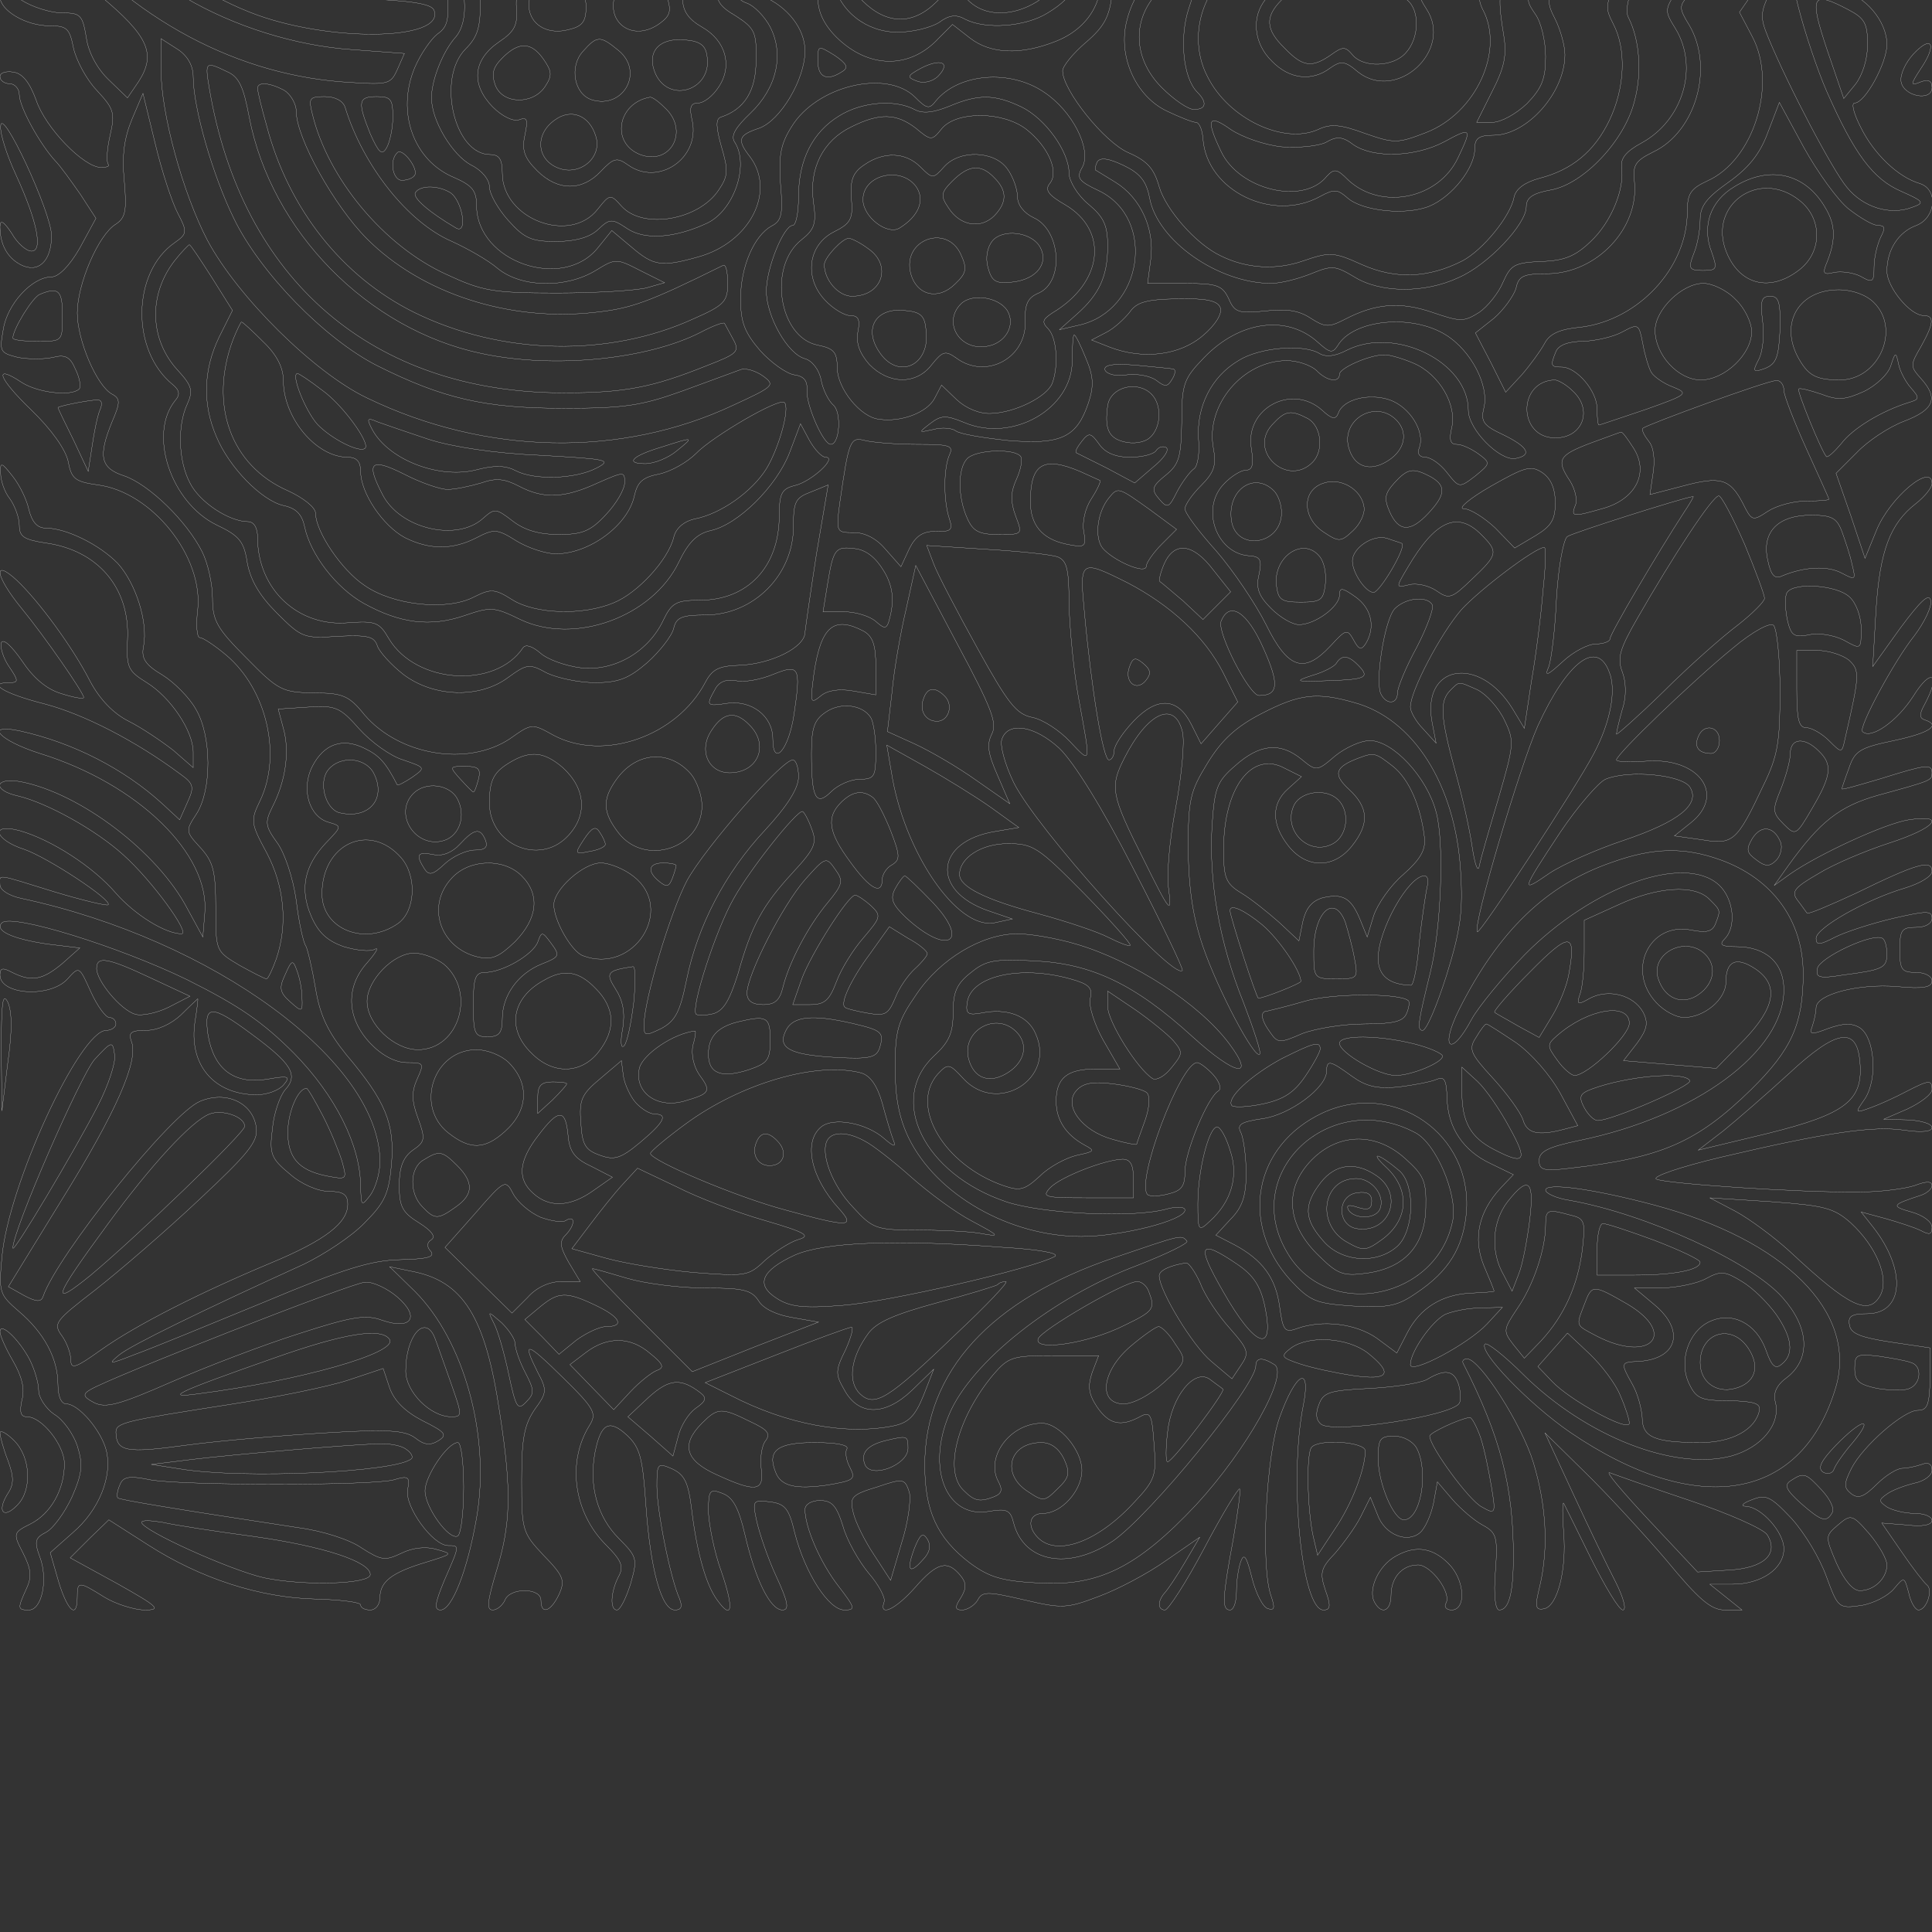 <?xml version="1.0" standalone="no"?>
<!DOCTYPE svg PUBLIC "-//W3C//DTD SVG 20010904//EN"
 "http://www.w3.org/TR/2001/REC-SVG-20010904/DTD/svg10.dtd">
<svg version="1.0" xmlns="http://www.w3.org/2000/svg"
 width="300pt" height="300pt" viewBox="0 0 300 300"
 preserveAspectRatio="xMidYMid meet">
<rect x="0" y="0" width="300" height="300" fill="#333333" stroke="none"/>
<g transform="translate(0,250) scale(0.1,-0.1)" fill="none" stroke-width="0.3" stroke="#fff">
<path d="M1 2980 c-2 -70 36 -126 70 -105 7 5 8 -7 4 -38 -5 -33 -3 -55 9 -78
9 -18 16 -33 16 -35 0 -1 -23 -5 -50 -9 -28 -4 -50 -12 -50 -18 1 -27 90 -135
155 -190 76 -63 88 -91 60 -134 l-17 -25 -29 28 c-18 17 -32 43 -35 66 -6 35
-9 38 -38 38 -17 0 -46 9 -63 20 -26 15 -33 17 -33 5 0 -21 40 -45 76 -45 28
0 32 -4 38 -34 4 -19 20 -49 36 -66 27 -29 29 -35 21 -70 -5 -22 -6 -41 -3
-45 3 -3 -2 -5 -11 -5 -27 0 -87 62 -101 105 -10 27 -21 41 -35 43 -12 2 -21
-1 -21 -7 0 -6 7 -11 15 -11 8 0 15 -8 15 -17 0 -19 32 -77 56 -103 8 -8 25
-32 39 -52 l24 -37 -25 -46 c-16 -28 -33 -45 -44 -45 -30 0 -69 -42 -75 -82
-6 -34 -5 -36 23 -43 16 -3 40 -3 54 0 19 5 27 1 35 -18 7 -14 9 -28 6 -31
-12 -12 -64 -6 -89 10 -45 30 -37 7 15 -43 31 -30 53 -61 57 -80 5 -27 11 -31
46 -36 84 -11 164 -111 155 -194 -3 -24 -1 -43 3 -43 5 0 23 -12 41 -27 63
-53 87 -155 53 -226 -15 -31 -15 -35 10 -81 28 -53 33 -112 15 -165 -6 -17
-13 -31 -15 -31 -3 0 -22 10 -42 21 -37 22 -37 22 -37 89 0 58 -4 72 -24 94
-23 25 -23 26 -6 52 24 37 24 121 -1 163 -10 18 -34 42 -52 53 -27 16 -33 26
-29 45 7 37 -12 97 -40 128 -28 29 -80 55 -112 55 -13 0 -21 9 -26 28 -3 15
-14 38 -25 52 -18 23 -20 23 -19 5 0 -11 6 -29 14 -39 8 -11 15 -30 15 -42 0
-17 7 -22 40 -27 82 -11 132 -70 128 -150 -2 -44 1 -49 30 -67 37 -23 72 -75
72 -108 l0 -24 -31 27 c-18 14 -49 35 -69 45 -24 12 -45 34 -60 62 -27 53 -80
125 -114 157 -38 35 -33 6 7 -43 37 -45 97 -132 97 -139 0 -3 -16 0 -35 6 -23
7 -43 24 -61 51 -16 23 -29 35 -32 28 -2 -7 3 -24 12 -37 15 -22 15 -25 1 -25
-37 0 -9 -17 54 -33 61 -16 141 -57 211 -109 21 -15 22 -20 11 -44 l-12 -27
-27 25 c-59 54 -139 95 -221 113 -57 12 -32 -15 31 -35 152 -47 264 -156 256
-248 l-3 -37 -24 44 c-46 88 -166 179 -258 197 -41 8 -46 -13 -5 -22 46 -11
121 -53 163 -91 45 -40 105 -123 91 -123 -25 0 -72 29 -102 63 -35 41 -100 83
-149 97 -47 13 -40 -14 7 -29 37 -13 137 -79 130 -86 -2 -2 -40 7 -83 20 -94
29 -85 28 -85 11 0 -8 14 -17 33 -21 299 -64 557 -254 557 -409 0 -18 -7 -41
-15 -52 -14 -18 -14 -17 -15 13 0 64 -39 142 -104 208 -48 48 -84 73 -166 114
-105 51 -272 103 -287 88 -12 -12 16 -25 71 -33 l50 -6 -27 -24 c-31 -26 -48
-29 -78 -14 -15 8 -19 7 -19 -4 0 -31 78 -36 105 -6 18 20 18 20 36 -20 10
-22 23 -40 29 -40 5 0 10 -4 10 -10 0 -5 -7 -10 -15 -10 -41 0 -152 -240 -162
-352 -5 -55 -4 -58 26 -84 39 -33 61 -73 61 -114 0 -18 5 -30 13 -30 19 0 54
-41 62 -72 10 -40 -11 -93 -52 -128 l-35 -31 13 -45 c14 -46 29 -59 29 -24 0
25 2 25 42 0 18 -11 47 -20 63 -20 26 0 21 5 -43 41 l-73 40 30 30 30 29 61
-39 c81 -52 173 -82 260 -84 38 -1 70 -5 70 -9 0 -5 7 -8 15 -8 8 0 15 8 15
19 0 25 18 39 71 55 42 13 43 13 17 20 -16 5 -37 3 -55 -6 -25 -12 -31 -11
-61 8 -18 13 -61 27 -100 32 -191 29 -276 43 -279 46 -2 2 -1 11 3 20 5 13 14
15 48 8 53 -9 343 -9 377 0 23 7 26 5 22 -15 -5 -26 39 -87 63 -87 18 0 18 1
-6 -54 -15 -36 -16 -46 -6 -46 18 0 42 62 56 143 22 126 -19 275 -96 352 l-39
38 34 -7 c80 -15 115 -70 137 -220 19 -122 17 -173 -5 -245 -14 -47 -16 -61
-6 -61 7 0 15 7 19 15 7 20 56 20 56 0 0 -23 15 -18 28 9 10 22 7 29 -24 61
-33 35 -34 39 -34 117 0 64 4 85 20 109 19 26 20 30 5 58 -25 50 -18 48 39 -8
50 -49 53 -56 41 -75 -35 -57 -24 -135 26 -185 25 -25 28 -34 19 -50 -12 -24
-13 -51 -2 -51 5 0 14 18 21 40 11 39 11 42 -18 71 -33 33 -47 81 -37 134 9
45 22 52 50 26 20 -19 24 -35 29 -109 7 -99 24 -162 45 -162 10 0 12 5 7 18
-14 31 -35 136 -35 174 0 36 1 37 24 27 19 -9 25 -21 30 -63 8 -66 22 -117 40
-141 23 -32 26 -13 6 45 -11 30 -19 72 -20 92 0 34 2 37 22 29 16 -6 25 -22
35 -65 16 -69 39 -116 58 -116 11 0 9 12 -10 53 -13 28 -26 67 -30 85 -7 32
-6 33 20 30 24 -3 30 -10 39 -48 16 -63 53 -120 77 -120 18 0 17 3 -9 37 -28
36 -52 91 -52 119 0 8 10 14 23 14 19 0 26 -8 36 -40 6 -22 25 -55 40 -73 15
-17 26 -38 24 -44 -9 -25 18 -12 48 22 34 39 50 43 70 19 10 -12 10 -20 1 -35
-10 -15 -9 -19 2 -19 8 0 19 7 24 15 7 14 15 14 71 1 60 -14 67 -14 117 5 30
11 77 36 105 56 l52 36 -23 -39 c-13 -22 -27 -43 -32 -48 -11 -13 -10 -26 1
-26 5 0 33 43 61 96 28 53 53 94 55 92 2 -1 -3 -37 -10 -78 -17 -92 -18 -110
-5 -110 6 0 10 13 10 29 0 16 3 37 7 47 5 13 9 6 17 -26 6 -24 17 -46 25 -48
10 -3 11 1 5 19 -17 45 -8 220 13 278 25 70 49 83 37 20 -23 -114 -3 -319 31
-319 11 0 12 6 3 31 -9 27 -7 34 15 57 13 15 32 41 40 57 l15 30 11 -27 c11
-31 46 -45 66 -28 8 7 17 27 21 46 l6 33 23 -27 c13 -15 34 -33 47 -40 22 -12
24 -18 20 -73 -3 -36 0 -59 6 -59 15 0 22 26 22 83 0 109 -20 186 -78 300 -2
4 1 7 6 7 20 0 85 -102 103 -161 20 -66 24 -132 10 -192 -8 -32 -7 -38 7 -35
20 4 35 59 30 119 -2 26 -2 46 0 45 1 -2 20 -40 42 -85 22 -44 44 -81 50 -81
6 0 1 19 -11 43 -12 23 -42 85 -66 137 l-44 95 61 -60 c34 -33 91 -95 127
-137 51 -62 70 -78 91 -78 l27 0 -25 20 -25 20 35 0 c45 0 80 24 80 55 0 26
-35 65 -59 66 -9 0 -5 5 9 10 22 9 29 6 62 -29 20 -22 44 -62 54 -90 18 -49
19 -50 54 -45 19 3 42 15 51 26 16 19 16 19 23 -7 3 -14 10 -26 15 -26 13 0
23 32 13 39 -4 3 -22 26 -39 51 l-31 45 39 -3 c24 -3 39 0 39 7 0 6 -12 11
-27 11 -16 0 -35 5 -43 10 -13 9 -13 11 0 20 8 6 27 13 43 17 15 3 27 12 27
20 0 10 -6 13 -16 9 -9 -3 -22 -6 -30 -6 -8 0 -26 -11 -40 -25 -20 -20 -29
-23 -40 -14 -11 9 -11 15 1 39 18 35 81 90 103 90 15 0 18 9 19 48 l0 49 -61
9 c-46 7 -62 13 -64 26 -3 14 3 18 27 18 57 0 62 67 10 134 l-19 24 37 -10
c21 -6 46 -14 56 -19 13 -7 17 -6 17 5 0 9 -14 19 -32 24 -32 9 -31 11 15 26
9 3 17 10 17 15 0 7 -9 7 -27 0 -15 -5 -54 -10 -86 -10 -95 -1 -301 13 -315
20 -7 4 37 19 100 34 166 39 237 49 285 42 28 -4 43 -2 43 4 0 6 -17 11 -37
12 l-38 1 37 16 c21 10 38 23 38 30 0 16 -5 15 -40 -3 -17 -9 -41 -20 -55 -25
-25 -9 -25 -9 -9 14 20 31 15 95 -8 110 -13 8 -26 7 -49 -1 -26 -10 -30 -10
-25 3 3 9 6 22 6 29 0 21 66 38 126 33 41 -4 54 -1 54 9 0 7 -11 13 -25 13
-22 0 -25 4 -25 35 0 31 3 35 25 35 15 0 25 6 25 14 0 12 -8 12 -60 0 -34 -8
-74 -21 -90 -29 -25 -13 -30 -13 -30 -2 0 16 77 60 138 78 23 7 42 18 42 26 0
19 -24 12 -118 -34 -41 -19 -74 -33 -76 -31 -1 1 -7 10 -14 19 -11 14 -7 20
31 42 24 15 74 36 111 48 71 23 90 45 30 36 -38 -6 -141 -54 -184 -84 l-25
-18 22 31 c49 68 79 92 139 109 84 23 84 23 84 35 0 14 -9 13 -79 -9 -34 -10
-61 -18 -61 -16 0 1 5 16 11 32 9 27 17 32 70 43 56 12 73 24 48 32 -9 3 -9 9
0 25 25 47 10 57 -18 12 -25 -39 -66 -68 -79 -55 -6 7 49 109 80 148 16 21 28
46 26 55 -2 13 -15 1 -47 -42 l-43 -60 5 87 c6 93 22 135 62 166 14 11 25 25
25 31 0 33 -65 -21 -86 -72 l-18 -44 -22 66 -23 66 32 32 c17 18 50 40 74 49
47 18 53 36 26 66 -17 19 -17 21 0 50 20 36 21 48 4 48 -21 0 -57 44 -57 69 0
33 18 61 46 71 30 12 34 56 5 65 -34 10 -71 46 -91 86 -11 21 -16 39 -10 39
16 0 50 62 50 91 0 36 -34 76 -71 84 -28 6 -29 8 -12 20 15 11 19 10 31 -6 7
-10 23 -19 36 -19 35 0 86 20 86 35 0 10 -8 10 -42 -2 -82 -28 -88 9 -7 47 27
13 49 29 49 37 0 18 -8 16 -67 -16 l-52 -29 6 29 c4 22 -1 34 -25 59 -17 16
-40 30 -51 30 -26 0 -27 22 -2 75 32 69 86 105 157 105 27 0 34 4 34 19 0 13
-12 22 -45 31 -47 13 -51 19 -35 51 8 14 7 19 -3 19 -7 0 -21 -15 -30 -34 -39
-84 -334 -255 -468 -273 -34 -5 -43 -1 -75 31 -20 20 -35 39 -32 41 3 3 19 0
37 -6 55 -19 127 -4 236 50 92 46 201 127 233 172 25 36 -10 21 -55 -23 -23
-23 -45 -39 -49 -36 -3 4 -6 23 -7 42 -1 24 -6 36 -15 36 -11 0 -13 -9 -8 -40
6 -38 5 -40 -13 -30 -60 32 -131 -9 -131 -76 l0 -37 -20 26 c-48 61 -159 33
-160 -40 0 -28 -11 -29 -38 -5 -13 11 -28 50 -42 110 -19 78 -25 92 -42 92
-20 0 -20 -4 -13 -110 3 -60 4 -114 0 -120 -4 -7 -16 -3 -32 10 -56 44 -143 8
-143 -60 0 -16 -4 -30 -10 -30 -5 0 -10 13 -10 29 0 33 -37 77 -73 86 -31 8
-87 -20 -94 -46 -9 -32 -18 -21 -19 22 0 55 -40 93 -91 87 -31 -4 -33 -2 -33
27 0 17 4 35 8 40 5 6 13 22 20 38 9 22 9 27 -2 27 -7 0 -19 -14 -26 -30 l-13
-31 -21 30 c-15 23 -29 31 -51 31 l-30 0 32 -20 c41 -24 66 -73 58 -109 -5
-25 -2 -30 25 -41 42 -17 65 -65 56 -115 -8 -40 -54 -95 -80 -95 -19 0 -20 -8
-1 -40 32 -56 8 -119 -55 -144 -55 -22 -102 -20 -134 5 l-27 21 -21 -21 c-45
-49 -109 -48 -159 1 -20 20 -29 40 -29 61 0 28 -6 34 -38 48 -77 32 -94 148
-31 211 23 23 27 35 22 58 -14 72 24 141 92 165 l40 14 -57 -1 c-43 0 -55 -4
-51 -14 4 -11 -7 -13 -58 -8 -35 3 -80 10 -99 15 -19 5 -55 9 -79 9 -39 0 -43
-2 -38 -21 5 -20 -22 -59 -43 -59 -5 0 -25 14 -45 32 -27 23 -33 33 -23 39 8
5 -6 9 -35 9 -29 0 -46 -4 -42 -10 12 -20 -15 -50 -45 -50 -30 0 -57 30 -45
50 3 6 -5 10 -19 10 -18 0 -24 -4 -20 -14 9 -23 -15 -56 -40 -56 -30 0 -50 24
-43 50 3 12 0 20 -8 20 -19 0 -26 -28 -13 -53 14 -27 27 -37 53 -37 18 0 20
-5 17 -34 -8 -66 65 -100 112 -53 22 22 26 23 51 10 53 -28 108 19 90 77 -6
19 -5 20 12 10 23 -15 43 -56 43 -90 0 -62 -115 -107 -157 -61 l-20 21 -23
-25 c-48 -51 -144 -15 -142 52 0 26 -4 32 -28 37 -50 10 -78 90 -43 128 19 21
3 24 -27 6 -16 -10 -24 -10 -41 0 -29 19 -39 4 -12 -18 l22 -18 -50 -47 c-47
-44 -51 -46 -72 -32 -12 8 -23 27 -25 43 -2 25 4 33 45 56 l48 27 -37 1 c-21
0 -38 -5 -38 -10 0 -6 -21 -20 -46 -31 -60 -25 -214 -69 -214 -60 0 4 18 25
40 46 22 21 40 43 40 48 0 19 -29 -1 -69 -46 -34 -40 -42 -45 -47 -30 -3 10
-12 34 -19 53 -12 31 -14 32 -14 10z m1062 -7 c38 -8 52 -36 36 -74 -19 -48
-41 -53 -101 -23 -46 23 -50 27 -32 37 25 14 34 27 34 56 0 18 4 22 18 16 9
-3 30 -9 45 -12z m144 -23 c23 0 23 -1 9 -22 -9 -12 -16 -42 -16 -65 0 -47 4
-45 -88 -27 l-22 4 21 29 c15 21 20 39 17 61 -5 31 -4 32 25 26 16 -3 40 -6
54 -6z m-702 -90 c10 -11 26 -22 35 -25 10 -3 20 -18 23 -33 7 -36 51 -79 88
-87 20 -5 41 -1 67 13 34 17 40 18 68 5 24 -12 38 -13 73 -3 62 16 91 49 91
102 1 40 2 42 15 24 8 -11 15 -36 15 -56 0 -69 -51 -108 -138 -106 -41 1 -57
6 -68 21 -14 18 -15 18 -45 -11 -24 -23 -39 -29 -75 -29 -40 0 -50 5 -80 37
-22 24 -34 48 -34 66 0 23 -6 30 -36 41 -24 9 -40 24 -51 47 -16 32 -15 35 3
55 l19 21 6 -31 c4 -18 15 -41 24 -51z m333 64 c37 -26 23 -74 -23 -74 -42 0
-59 44 -29 74 19 20 24 20 52 0z m1427 -45 c15 -57 15 -62 -1 -51 -6 4 -14 31
-17 61 -8 65 -1 61 18 -10z m-1975 30 c0 -29 18 -59 35 -59 24 0 17 -14 -14
-33 -41 -24 -66 -21 -90 9 -32 40 -27 71 12 88 45 20 57 19 57 -5z m2667 -4
c-1 -1 -24 -5 -50 -7 -45 -5 -47 -5 -32 12 14 15 22 16 51 7 18 -6 33 -11 31
-12z m-2249 -1 c34 -23 27 -68 -11 -72 -51 -6 -74 33 -40 70 20 22 23 22 51 2z
m1974 -3 c4 -4 -20 -23 -55 -44 -57 -33 -62 -35 -65 -17 -4 26 15 59 41 70 22
8 65 3 79 -9z m-2507 -11 c-9 -14 23 -83 46 -101 20 -15 18 -16 -36 -34 -56
-20 -57 -20 -71 0 -15 20 -19 92 -5 113 6 10 25 19 69 31 2 1 1 -3 -3 -9z
m255 -30 c10 -18 8 -20 -21 -20 -31 0 -32 0 -14 20 10 11 19 20 21 20 2 0 8
-9 14 -20z m2393 -22 c-31 -35 -47 -69 -53 -118 l-6 -45 -17 33 c-21 38 -14
57 41 115 38 39 70 53 35 15z m-1733 -19 c35 -11 78 -19 94 -19 l29 0 -26 -21
c-15 -11 -32 -39 -39 -62 -15 -54 -12 -51 -42 -32 -36 24 -107 23 -150 -3 -19
-12 -38 -17 -40 -13 -3 4 10 15 28 23 19 10 40 31 49 51 20 41 21 61 6 89 -10
19 -9 20 7 13 11 -4 48 -16 84 -26z m700 21 c16 -8 40 -58 40 -81 0 -22 -22
-5 -40 31 -11 22 -25 40 -30 40 -6 0 -10 5 -10 10 0 13 16 13 40 0z m716 -13
l27 -24 -45 -12 c-25 -7 -60 -13 -79 -14 -29 -2 -33 1 -31 18 10 56 79 74 128
32z m-2017 -26 l34 -18 -89 -6 c-68 -4 -92 -2 -103 8 -13 12 -13 15 0 19 55
19 119 18 158 -3z m1811 -67 c0 -24 -1 -24 -25 -8 -19 13 -25 25 -25 53 l1 36
24 -28 c14 -15 25 -39 25 -53z m428 47 c-13 -21 -38 -29 -38 -12 0 9 43 41 48
36 2 -2 -3 -12 -10 -24z m-2376 -45 c70 -63 136 -86 253 -86 85 0 96 2 123 25
17 14 33 22 35 18 3 -5 -15 -26 -40 -47 -99 -86 -269 -62 -416 58 -54 44 -57
49 -40 62 26 20 30 18 85 -30z m1632 22 c13 -13 27 -34 31 -46 6 -20 4 -23
-12 -18 -10 3 -40 10 -68 17 -65 15 -71 22 -44 48 29 27 62 27 93 -1z m192 6
c19 -9 31 -21 28 -26 -10 -16 -87 -48 -117 -48 -25 0 -27 3 -22 23 9 29 45 67
63 67 8 0 29 -7 48 -16z m-1646 -34 c7 -17 22 -38 34 -46 40 -30 -70 -7 -137
28 l-62 33 50 6 c99 12 102 11 115 -21z m2158 14 c62 -43 82 -162 38 -227
l-25 -36 20 -38 c39 -74 2 -192 -70 -224 -26 -12 -31 -20 -31 -48 0 -87 -76
-168 -165 -179 -33 -3 -49 -10 -57 -26 -6 -11 -22 -33 -35 -48 l-25 -27 -23
46 -24 46 29 23 c15 13 30 34 34 46 4 20 12 23 50 23 75 1 141 70 134 142 -3
27 1 33 29 47 66 31 95 131 56 197 -16 26 -16 30 -1 46 46 51 44 124 -5 180
-16 18 -28 35 -26 37 7 6 64 35 69 36 3 0 16 -7 28 -16z m-2314 -118 c65 -38
158 -59 234 -53 l63 5 -3 -27 c-3 -25 -6 -26 -66 -29 -132 -6 -246 38 -357
140 -66 60 -66 62 -44 74 21 11 28 8 76 -36 28 -26 72 -59 97 -74z m1516 72
c61 -22 188 -34 243 -24 20 4 50 18 67 32 36 30 39 20 8 -26 -15 -22 -36 -37
-58 -43 -64 -17 -234 4 -332 42 -20 8 -25 15 -21 31 4 15 11 19 22 15 9 -4 41
-16 71 -27z m-1675 -43 c47 -46 91 -77 152 -107 83 -41 90 -43 194 -46 79 -3
109 -8 113 -18 18 -48 -168 -50 -286 -3 -74 29 -156 85 -220 151 -62 63 -68
74 -40 81 9 3 18 5 19 6 1 0 32 -28 68 -64z m2091 3 c18 -35 18 -109 0 -133
-10 -15 -11 -25 -4 -39 35 -64 -10 -162 -88 -192 -44 -17 -49 -17 -95 -1 -38
14 -53 15 -72 6 -53 -24 -139 16 -172 82 -19 36 -19 82 0 120 12 21 13 34 5
48 -5 11 -10 36 -10 55 0 34 1 35 26 26 14 -6 35 -10 48 -10 19 0 21 -4 18
-35 -2 -20 1 -42 8 -50 10 -13 10 -19 -4 -33 -23 -27 -20 -69 9 -97 27 -28 62
-32 90 -11 17 12 23 12 44 -6 60 -47 148 34 106 98 -14 22 -14 26 0 40 19 19
20 64 1 89 -12 16 -11 21 5 39 11 11 19 27 19 36 0 41 38 23 66 -32z m289 22
c40 -42 46 -112 13 -160 -24 -35 -24 -36 -6 -65 36 -60 11 -142 -53 -177 -24
-13 -33 -24 -31 -38 5 -33 -16 -85 -48 -115 -24 -23 -41 -30 -77 -31 -41 -2
-47 -5 -59 -32 -7 -17 -24 -38 -37 -47 -24 -15 -29 -15 -73 0 -50 17 -88 14
-136 -11 -25 -13 -31 -12 -53 2 -18 12 -38 15 -71 11 -41 -4 -47 -2 -56 19
-10 21 -18 24 -69 24 l-57 0 5 38 c6 47 -16 95 -55 119 -15 9 -29 18 -31 19
-1 2 0 7 3 13 5 7 18 5 41 -6 25 -12 35 -24 40 -50 12 -67 107 -133 189 -133
15 0 42 7 62 15 32 13 37 13 67 -5 40 -25 109 -26 162 -1 46 20 105 83 105
110 0 14 10 21 38 26 51 9 115 77 130 138 12 44 8 95 -9 129 -6 10 -1 33 12
64 21 46 22 85 3 152 -9 32 16 29 51 -8z m-2492 -9 c23 -39 128 -135 184 -167
76 -45 172 -75 259 -81 l82 -6 -11 -25 c-11 -24 -14 -24 -88 -19 -174 14 -339
107 -461 262 -36 44 -38 50 -21 56 31 13 38 10 56 -20z m2256 12 c16 -10 35
-28 40 -41 18 -38 13 -93 -10 -118 -20 -21 -20 -24 -5 -46 9 -12 16 -42 16
-66 0 -35 -6 -49 -29 -73 -17 -16 -40 -29 -54 -29 l-24 0 24 48 c19 37 23 56
18 87 -9 55 -8 64 6 112 12 38 11 48 -8 93 -23 55 -20 59 26 33z m165 -15 c12
-46 6 -113 -14 -145 -17 -29 -18 -35 -5 -60 21 -40 18 -100 -6 -150 -23 -48
-58 -77 -109 -90 -22 -6 -36 -16 -39 -29 -5 -29 -48 -82 -80 -99 -53 -27 -104
-29 -156 -6 -44 20 -50 20 -91 6 -43 -15 -89 -12 -129 8 -38 18 -85 72 -95
107 -8 28 -18 40 -48 53 -37 16 -102 97 -102 127 0 7 16 27 36 44 29 25 37 40
41 77 3 26 0 55 -6 67 -9 18 -8 23 8 32 28 14 31 13 31 -13 0 -12 7 -32 15
-44 13 -18 13 -22 0 -33 -8 -7 -20 -30 -25 -51 -15 -55 13 -119 63 -142 19 -9
39 -17 44 -17 5 0 10 -11 11 -26 6 -80 108 -130 182 -89 22 12 27 11 42 -2 23
-21 92 -28 128 -13 35 15 70 59 70 89 0 16 6 21 29 21 52 0 111 66 111 125 0
14 -7 39 -15 55 -14 27 -13 32 6 65 21 35 22 71 4 116 -4 11 4 18 32 26 56 16
60 15 67 -9z m330 -23 c12 -32 6 -64 -18 -92 -13 -15 -27 -25 -31 -22 -7 8
-23 148 -17 154 8 8 59 -24 66 -40z m-1753 12 c43 -29 76 -94 60 -119 -9 -15
-6 -20 23 -32 39 -16 66 -51 66 -85 0 -44 -38 -108 -71 -120 -33 -11 -35 -18
-14 -45 40 -54 -1 -133 -81 -155 -57 -16 -69 -14 -103 15 l-31 26 -21 -26
c-54 -69 -189 -23 -189 65 0 23 -7 31 -34 43 -64 26 -91 102 -62 171 9 21 25
44 35 52 16 11 19 22 15 66 -4 41 -1 59 15 85 43 68 140 94 194 52 23 -18 26
-18 38 -4 33 39 110 45 160 11z m724 -7 c20 -8 25 -15 20 -30 -4 -11 -1 -36 5
-55 9 -27 8 -43 -4 -78 -15 -45 -9 -108 13 -130 16 -16 14 -27 -5 -27 -9 0
-31 15 -50 34 -41 41 -47 97 -13 140 19 24 19 27 5 48 -17 24 -22 108 -7 108
5 0 22 -5 36 -10z m375 -49 c16 -30 12 -59 -10 -74 -18 -13 -19 -16 -5 -27 20
-16 19 -59 -2 -82 -19 -22 -66 -24 -83 -3 -11 13 -15 13 -33 0 -30 -21 -44
-19 -72 10 -30 29 -31 49 -5 75 19 19 19 22 5 37 -9 8 -15 27 -13 42 3 26 4
26 87 28 46 1 86 4 89 7 11 12 32 5 42 -13z m637 -244 c42 -95 71 -135 115
-154 36 -16 37 -18 17 -25 -34 -13 -76 0 -101 31 -22 26 -90 155 -122 232 -14
34 -13 40 7 80 l21 43 18 -73 c10 -40 30 -100 45 -134z m-1612 171 c14 -6 25
-15 25 -20 0 -12 -6 -10 -42 12 -36 22 -25 27 17 8z m1645 -43 c25 -13 30 -21
30 -54 0 -23 -8 -48 -19 -62 l-18 -22 -26 76 c-28 84 -24 92 33 62z m-2570
-104 c0 -49 31 -155 63 -220 41 -85 142 -188 223 -229 102 -51 167 -66 289
-66 95 0 121 4 185 27 41 15 82 30 90 33 8 3 24 -2 35 -10 19 -14 17 -16 -46
-45 -174 -82 -385 -78 -569 11 -82 39 -201 157 -248 245 -38 73 -72 196 -72
265 l0 48 25 -16 c16 -10 25 -26 25 -43z m1008 8 c-24 -16 -38 -9 -38 16 0 25
0 25 26 9 19 -13 22 -19 12 -25z m149 -7 c-9 -9 -23 -12 -33 -8 -16 6 -16 8 6
20 31 16 47 9 27 -12z m-1105 7 c19 -8 26 -23 35 -71 34 -177 184 -330 361
-367 113 -24 258 -9 340 33 19 10 35 16 37 14 1 -2 7 -13 13 -24 11 -20 8 -23
-41 -42 -85 -34 -127 -42 -222 -42 -296 0 -500 175 -550 473 -7 41 -6 42 27
26z m1269 -32 c44 -29 74 -88 60 -116 -10 -17 -7 -22 25 -37 90 -43 69 -187
-31 -209 l-30 -7 27 24 c35 31 48 59 48 106 0 32 -6 45 -30 65 -17 14 -30 36
-30 48 0 34 -37 85 -74 103 -42 20 -67 20 -112 1 -25 -10 -41 -12 -54 -5 -30
16 -82 12 -117 -10 -41 -25 -63 -68 -63 -125 0 -25 -4 -45 -9 -45 -14 0 -41
-66 -41 -102 0 -39 33 -98 60 -105 11 -3 22 -17 25 -33 3 -16 12 -33 19 -39
13 -11 10 -61 -4 -61 -12 0 -39 63 -37 85 1 14 -5 21 -20 23 -12 2 -36 19 -53
38 -24 28 -30 44 -30 80 0 50 21 98 48 113 16 8 18 19 14 65 -3 44 0 62 17 89
39 64 148 90 192 46 18 -18 22 -19 32 -6 35 43 115 50 168 14z m-1180 3 c10
-6 19 -21 19 -33 0 -41 59 -147 110 -198 85 -85 221 -129 354 -114 56 6 82 15
199 73 4 2 7 -10 7 -28 0 -28 -5 -34 -53 -55 -131 -60 -298 -57 -434 10 -111
55 -195 160 -229 290 -8 28 -14 53 -14 58 0 10 18 9 41 -3z m-165 -191 c15
-29 15 -32 -5 -46 -66 -46 -68 -167 -3 -220 11 -9 12 -16 4 -25 -42 -52 -7
-158 64 -193 36 -17 43 -26 48 -59 5 -27 19 -51 46 -78 38 -38 42 -40 95 -36
46 2 56 0 61 -15 3 -9 21 -29 40 -44 47 -36 119 -38 163 -5 29 21 33 22 60 7
17 -8 50 -15 75 -15 36 0 52 6 81 31 19 17 38 41 41 53 4 17 12 21 49 21 75 0
137 62 137 137 0 39 3 45 27 54 l27 11 -18 -106 c-9 -58 -17 -114 -18 -123 0
-23 -52 -49 -101 -51 -33 -1 -43 -6 -54 -27 -44 -83 -157 -123 -235 -82 -34
19 -34 19 -68 -5 -66 -44 -172 -26 -226 37 -24 30 -34 34 -79 34 -49 1 -55 4
-104 54 -46 46 -53 58 -53 93 0 22 -7 54 -16 72 -24 48 -83 105 -121 118 -37
12 -41 30 -19 84 13 30 13 36 0 43 -24 13 -54 84 -54 126 0 45 33 122 60 138
15 10 17 21 13 67 -4 40 0 67 12 96 l17 40 19 -78 c10 -42 26 -91 35 -108z
m260 164 c28 -91 98 -179 166 -208 24 -11 56 -29 71 -42 37 -30 106 -31 152
-3 31 19 32 19 69 0 l38 -19 -28 -8 c-16 -4 -78 -8 -139 -8 -100 0 -116 3
-172 29 -97 44 -184 149 -208 249 -6 24 -5 27 19 27 17 0 29 -7 32 -17z m74
-15 c0 -18 -5 -40 -10 -48 -7 -12 -12 -7 -25 22 -20 50 -19 58 10 58 22 0 25
-4 25 -32z m2260 -142 c18 -14 38 -26 46 -26 11 0 12 -4 4 -19 -5 -11 -10 -31
-10 -46 0 -23 -2 -25 -21 -14 -12 6 -30 8 -41 6 -15 -4 -18 -2 -13 11 16 38
16 62 -1 90 -31 53 -86 66 -141 32 -37 -22 -51 -61 -35 -102 9 -26 8 -28 -14
-28 -21 0 -23 3 -14 26 6 14 10 38 10 53 0 21 10 34 44 58 31 22 49 44 61 77
l18 47 38 -70 c21 -38 52 -81 69 -95z m-1448 125 c24 -20 25 -20 41 0 24 27
95 26 131 -2 34 -27 51 -66 36 -84 -8 -10 -2 -18 24 -33 68 -40 59 -121 -20
-168 -15 -10 -17 -14 -6 -25 13 -14 16 -57 6 -84 -8 -21 -58 -46 -95 -47 -18
-1 -39 8 -53 21 l-24 23 -11 -21 c-12 -22 -52 -37 -86 -32 -29 3 -65 48 -65
80 0 24 -5 30 -30 35 -61 12 -78 123 -25 164 20 16 23 25 18 59 -7 51 15 95
59 116 44 22 70 21 100 -2z m568 -29 c26 -2 57 1 69 7 17 10 26 9 43 -4 31
-21 96 -19 141 5 42 23 43 21 21 -25 -30 -64 -119 -82 -170 -35 -18 18 -22 19
-34 6 -36 -45 -136 -21 -164 39 -24 50 -20 59 15 34 18 -12 52 -24 79 -27z
m-1346 -44 c-3 -5 -12 -8 -20 -8 -14 0 -20 31 -7 43 8 8 33 -25 27 -35z m55
-27 c19 -12 28 -66 9 -55 -41 24 -68 47 -63 55 8 12 36 11 54 0z m2095 -12
c36 -28 36 -80 0 -108 -45 -35 -92 -24 -113 27 -30 73 50 131 113 81z m-2465
-120 l32 -51 -21 -42 c-24 -50 -26 -103 -4 -154 20 -48 70 -99 104 -107 20 -4
29 -14 33 -33 9 -43 49 -95 92 -119 56 -31 103 -37 156 -19 41 14 46 14 87 -6
84 -40 205 4 246 89 15 31 28 44 49 49 43 9 103 69 123 121 l17 45 14 -26 c8
-14 19 -26 25 -26 19 0 -22 -38 -48 -44 -20 -5 -24 -12 -24 -47 0 -79 -49
-131 -123 -131 -37 0 -44 -4 -57 -31 -23 -49 -76 -80 -128 -74 -24 3 -52 13
-63 23 -13 11 -23 14 -27 8 -43 -64 -166 -56 -208 14 -15 26 -21 28 -63 25
-78 -7 -141 52 -141 132 0 16 -6 25 -15 25 -29 0 -75 30 -90 60 -18 34 -20 89
-4 123 9 20 7 28 -14 51 -45 48 -47 118 -6 171 11 14 22 25 23 25 2 0 17 -23
35 -51z m2366 -34 c14 -13 25 -36 25 -50 0 -35 -42 -75 -79 -75 -35 0 -71 39
-71 77 0 32 42 73 75 73 14 0 37 -11 50 -25z m-2598 -25 c0 -40 0 -40 -38 -40
-22 0 -39 2 -39 5 0 14 31 64 42 68 29 12 35 6 35 -33z m2813 20 c42 -42 7
-120 -53 -120 -38 0 -50 7 -66 37 -27 53 3 103 64 103 22 0 43 -8 55 -20z
m-1015 -8 c3 -9 -7 -26 -27 -43 -36 -31 -93 -38 -145 -18 l-28 11 23 12 c12 6
28 21 36 31 11 16 26 20 74 21 46 1 63 -3 67 -14z m869 -34 c-2 -43 -6 -53
-23 -60 -19 -7 -20 -5 -10 14 6 11 9 38 6 59 -4 32 -2 39 12 39 13 0 16 -9 15
-52z m-2355 -19 c21 -20 31 -40 31 -60 0 -58 51 -119 100 -119 14 0 20 -7 20
-22 0 -34 35 -85 69 -103 38 -19 74 -19 111 0 27 14 32 14 62 -5 18 -11 46
-20 61 -20 52 0 112 44 122 90 5 22 13 29 39 34 18 4 43 18 57 32 25 26 129
87 137 79 9 -8 -8 -70 -28 -103 -22 -35 -70 -70 -112 -78 -17 -4 -29 -15 -32
-29 -9 -35 -56 -86 -93 -101 -47 -20 -122 -18 -158 5 -27 17 -33 17 -59 4 -42
-22 -126 -13 -170 18 -36 24 -76 84 -76 112 0 9 -19 24 -43 35 -89 39 -123
134 -85 235 6 15 12 27 13 27 2 0 17 -14 34 -31z m1638 -1 c18 -16 22 -17 30
-5 24 41 115 50 168 17 39 -24 68 -79 59 -114 -5 -21 0 -27 30 -41 39 -19 46
-32 19 -37 -24 -4 -73 45 -73 75 0 75 -114 131 -189 93 -17 -9 -32 -11 -42 -5
-24 15 -93 10 -126 -11 -42 -25 -65 -71 -62 -121 2 -22 -1 -43 -7 -47 -6 -4
-18 -20 -26 -35 -13 -26 -15 -27 -28 -12 -13 15 -11 20 10 37 21 17 24 28 25
83 0 59 3 67 35 100 55 57 129 67 177 23z m517 -46 c4 -7 20 -18 34 -23 25
-10 22 -12 -43 -35 -39 -13 -71 -24 -72 -24 -2 0 -3 11 -3 25 0 28 -32 65 -55
65 -17 0 -18 2 -9 24 4 10 19 16 43 16 20 1 47 7 61 15 24 13 25 12 31 -19 3
-17 9 -37 13 -44z m-878 22 c12 -28 13 -43 4 -70 -18 -53 -42 -65 -125 -58
-38 4 -75 10 -81 15 -5 4 -21 6 -35 2 -23 -5 -23 -5 -5 9 17 13 24 14 53 2 75
-32 168 21 168 96 0 22 1 40 3 40 2 0 10 -16 18 -36z m509 -8 c40 -17 68 -65
59 -101 -4 -18 -2 -25 8 -25 8 0 23 -7 34 -15 19 -14 18 -15 -5 -34 -25 -19
-25 -19 -44 5 -10 13 -25 24 -34 24 -9 0 -13 6 -9 15 9 25 -15 63 -46 74 -32
11 -73 1 -80 -21 -4 -10 -10 -9 -25 5 -47 42 -120 3 -110 -59 4 -25 2 -34 -8
-34 -8 0 -24 -10 -35 -22 -36 -38 -11 -107 39 -111 18 -1 21 -6 16 -29 -5 -21
-1 -33 19 -53 14 -14 33 -25 43 -25 25 0 63 28 63 46 0 12 4 12 25 -3 25 -18
31 -47 16 -72 -7 -11 -11 -10 -19 5 -10 18 -12 17 -36 -9 -41 -44 -66 -36
-100 33 -16 32 -51 84 -77 114 -27 30 -49 59 -49 66 0 6 11 22 25 36 21 21 24
32 19 59 -12 66 46 135 114 135 17 0 37 -7 46 -15 16 -17 36 -20 36 -6 0 9 44
29 68 30 7 1 28 -5 47 -13z m772 -38 c14 -16 14 -18 -3 -23 -42 -13 -87 -40
-105 -64 -11 -13 -21 -22 -23 -20 -8 9 -46 102 -43 105 2 2 17 -2 35 -8 26
-10 37 -9 66 4 19 9 38 27 42 40 7 22 8 22 12 3 2 -11 11 -28 19 -37z m-1145
29 c4 -1 3 -8 -2 -16 -7 -12 -11 -12 -24 -2 -9 7 -29 11 -46 9 -17 -3 -31 1
-34 7 -3 8 11 11 47 8 29 -3 55 -5 59 -6z m-1323 -32 c33 -23 76 -83 68 -91
-8 -8 -52 14 -74 37 -19 21 -42 79 -31 79 2 0 19 -11 37 -25z m1943 -2 c32
-29 16 -73 -27 -73 -58 0 -59 88 -1 90 5 0 18 -7 28 -17z m328 1 c0 -8 16 -49
35 -91 19 -42 35 -77 35 -78 0 -2 -16 -3 -35 -3 -20 0 -46 -7 -60 -16 -24 -16
-25 -15 -39 13 -20 38 -35 42 -94 26 l-50 -13 5 34 c3 20 1 40 -7 49 -7 9 -11
17 -9 20 7 6 193 74 207 74 6 1 12 -6 12 -15z m-982 -6 c17 -17 15 -53 -3 -68
-8 -7 -25 -10 -40 -6 -24 6 -30 21 -25 56 4 29 46 40 68 18z m-1633 -25 c-4
-10 -9 -35 -12 -56 l-6 -39 -23 49 c-13 26 -24 49 -24 50 0 2 38 10 59 12 9 1
11 -5 6 -16z m1876 -13 c21 -12 25 -50 7 -68 -39 -39 -100 17 -63 58 21 23 29
24 56 10z m137 -2 c19 -19 14 -46 -12 -63 -29 -19 -54 -10 -62 21 -11 43 42
74 74 42z m-1503 -30 c37 -12 103 -22 174 -25 105 -6 112 -7 87 -20 -33 -17
-96 -19 -125 -4 -15 8 -32 9 -59 2 -58 -16 -138 14 -164 62 -9 17 -8 19 8 12
11 -4 46 -16 79 -27z m1090 -28 c19 0 37 5 40 10 4 6 11 8 16 5 5 -4 -4 -17
-20 -30 l-29 -25 -43 23 c-24 12 -46 23 -48 24 -2 2 2 9 9 18 11 14 14 13 27
-5 9 -13 25 -20 48 -20z m781 15 c25 -38 5 -79 -45 -94 -49 -14 -52 -14 -45 4
4 8 0 25 -8 38 -22 33 -18 40 32 59 25 9 46 17 47 17 2 1 10 -10 19 -24z
m-1485 -5 c-13 -11 -35 -20 -49 -20 -32 0 -21 12 26 26 50 16 50 16 23 -6z
m373 10 c52 0 57 -2 50 -17 -9 -22 -9 -70 0 -98 6 -18 3 -21 -21 -20 -20 0
-31 -7 -41 -27 l-13 -28 -23 26 c-14 17 -32 27 -50 27 -27 0 -28 0 -22 46 14
97 16 103 39 97 12 -3 48 -6 81 -6z m161 -19 c3 -5 0 -21 -7 -36 -9 -20 -9
-34 -1 -56 11 -29 11 -29 -26 -29 -31 0 -40 5 -49 25 -15 33 -15 78 0 93 14
14 74 16 83 3z m-890 -51 c12 0 35 5 52 10 23 8 36 7 59 -5 38 -20 70 -19 122
5 41 18 42 18 42 1 0 -11 -13 -33 -29 -50 -24 -26 -37 -31 -74 -31 -30 0 -53
7 -71 21 -26 20 -28 20 -46 4 -41 -37 -129 -16 -156 37 -26 50 -19 58 33 32
25 -13 56 -24 68 -24z m982 28 c15 -7 29 -13 31 -14 2 -1 -4 -14 -13 -28 -10
-15 -15 -37 -12 -52 4 -23 2 -25 -27 -19 -38 8 -56 30 -56 66 0 59 20 71 77
47z m738 -49 c0 -26 -6 -36 -31 -51 l-32 -19 -30 31 c-17 16 -39 30 -49 30
-10 0 9 16 42 35 53 30 62 33 80 21 13 -9 20 -24 20 -47z m-194 41 c25 -14 24
-28 -3 -57 -28 -30 -46 -29 -60 2 -9 21 -8 28 7 45 21 23 29 24 56 10z m-103
-47 c2 -10 -6 -27 -17 -37 -19 -18 -22 -18 -46 -2 -32 21 -34 63 -2 75 27 11
61 -8 65 -36z m-140 25 c7 -7 12 -22 12 -34 0 -51 -72 -61 -78 -11 -6 47 36
75 66 45z m-193 -29 l42 -31 -23 -23 c-13 -13 -24 -29 -24 -34 0 -14 -51 8
-68 28 -13 17 -8 56 10 78 14 17 14 17 63 -18z m829 -6 c-39 -60 -114 -187
-114 -195 0 -4 -10 -8 -22 -8 -12 0 -35 -12 -51 -27 -25 -23 -29 -24 -22 -8 4
11 10 59 12 108 3 48 11 91 17 94 9 6 179 60 195 62 2 1 -5 -11 -15 -26z m95
-48 c17 -41 31 -79 31 -84 0 -5 -19 -24 -42 -42 -24 -18 -76 -64 -115 -103
-40 -39 -73 -68 -73 -66 0 3 4 20 9 38 7 21 6 43 0 59 -8 21 -4 35 23 82 55
96 117 191 127 191 4 0 22 -34 40 -75z m151 20 c5 -14 13 -37 16 -52 6 -24 5
-24 -16 -13 -22 12 -58 10 -92 -4 -12 -6 -18 0 -23 24 -10 44 16 70 67 70 32
0 40 -4 48 -25z m-560 -5 c27 -27 26 -31 -14 -69 -32 -31 -36 -32 -56 -18 -12
8 -31 12 -42 9 -21 -5 -21 -5 -2 27 43 73 77 88 114 51z m-123 -14 c7 -6 -34
-75 -44 -76 -12 0 -33 30 -33 49 0 20 32 42 54 35 11 -4 22 -7 23 -8z m-805
-42 c13 -21 16 -41 12 -63 -6 -29 -8 -30 -24 -16 -9 8 -31 15 -49 15 l-33 0 7
43 c9 55 12 59 43 55 17 -2 32 -14 44 -34z m271 21 c14 -6 17 -20 17 -74 1
-36 7 -102 15 -146 19 -104 20 -102 -14 -66 -16 17 -42 34 -58 37 -25 5 -38
22 -85 107 -31 56 -62 115 -68 131 l-11 29 93 -6 c51 -3 101 -8 111 -12z m241
-20 l27 -34 -22 -22 -21 -21 -31 29 c-18 15 -34 29 -36 30 -2 2 1 14 7 28 16
35 45 31 76 -10z m165 21 c7 -8 11 -27 9 -43 -3 -25 -7 -28 -38 -28 -30 0 -35
3 -38 26 -5 45 42 76 67 45z m347 -53 c-3 -38 -11 -101 -18 -141 l-11 -73 -18
30 c-52 85 -143 69 -125 -22 l6 -31 -20 22 c-11 11 -20 27 -20 34 0 25 47 114
79 151 28 31 115 97 129 97 3 0 2 -30 -2 -67z m-856 -223 c-8 -16 -6 -30 9
-64 l19 -44 -53 37 c-28 20 -71 45 -95 56 l-42 19 7 60 c3 34 13 92 22 130
l15 68 64 -121 c54 -101 63 -124 54 -141z m211 235 c67 -35 120 -84 148 -139
l23 -46 -29 -33 -28 -32 -15 30 c-21 42 -53 44 -90 5 -17 -18 -30 -38 -30 -46
0 -8 -4 -14 -8 -14 -9 0 -27 108 -38 228 -8 83 -7 84 67 47z m1121 -22 c10 -9
18 -30 18 -49 0 -33 0 -33 -27 -18 -16 8 -40 12 -55 8 -23 -4 -27 -1 -33 25
-3 17 -4 35 0 41 10 16 77 12 97 -7z m-648 -12 c3 -5 -8 -35 -24 -66 -17 -31
-30 -63 -30 -71 0 -17 -16 -19 -25 -3 -11 17 5 118 21 134 17 17 50 20 58 6z
m-262 -68 c25 -56 23 -73 -7 -73 -15 0 -65 97 -59 115 13 33 41 15 66 -42z
m802 -65 c0 -80 -3 -101 -26 -148 -41 -87 -47 -92 -95 -84 l-43 6 25 20 c56
44 13 103 -70 96 -25 -2 -45 -1 -45 2 0 9 120 124 180 173 32 27 59 41 64 36
5 -5 10 -50 10 -101z m-1423 92 c14 -8 19 -21 19 -55 l0 -44 -35 6 c-22 4 -41
1 -51 -8 -16 -13 -16 -10 -10 36 11 73 31 89 77 65z m1530 -45 c17 -16 17 -22
-6 -122 -5 -23 -5 -23 -25 -3 -11 11 -27 20 -35 20 -12 0 -15 13 -15 60 l0 60
32 0 c17 0 39 -7 49 -15z m-763 -7 c20 -20 14 -23 -46 -25 -50 -2 -53 -1 -25
8 18 5 35 14 38 19 8 13 18 13 33 -2z m391 -12 c11 -27 2 -77 -24 -126 -27
-52 -177 -281 -181 -277 -8 8 66 257 94 320 46 100 92 135 111 83z m-1266 -65
c-8 -55 -33 -84 -33 -38 0 35 -33 60 -70 55 -33 -5 -34 -4 -20 21 6 12 17 17
33 14 13 -3 39 2 58 10 40 16 43 12 32 -62z m1061 38 c14 -7 33 -28 42 -47 16
-33 15 -38 -9 -121 -14 -47 -28 -95 -30 -106 -2 -11 -7 3 -11 30 -4 28 -16 81
-27 120 -22 81 -24 106 -7 123 15 15 12 14 42 1z m-191 -20 c92 -25 157 -128
165 -261 4 -64 0 -92 -22 -163 -15 -47 -31 -85 -37 -85 -9 0 -7 13 12 90 17
68 22 203 9 249 -14 54 -67 111 -103 111 -14 0 -38 -11 -54 -24 -28 -24 -29
-24 -52 -5 -33 27 -65 24 -103 -10 -29 -25 -32 -35 -36 -94 -5 -85 11 -180 49
-274 16 -42 28 -78 25 -80 -8 -8 -65 100 -88 167 -16 47 -22 89 -23 151 0 78
3 90 30 134 22 36 45 57 84 77 58 30 85 34 144 17z m-1477 -89 c35 -12 35 -12
14 -27 -12 -8 -22 -13 -23 -12 -18 35 -28 46 -51 57 -34 17 -63 7 -81 -28 -18
-35 -5 -79 26 -87 20 -6 20 -6 -5 -32 -33 -35 -41 -71 -23 -113 11 -26 25 -39
51 -48 20 -6 41 -8 48 -4 7 4 2 -5 -11 -20 -35 -38 -33 -87 4 -126 18 -19 39
-30 57 -30 26 0 27 -1 16 -25 -9 -20 -9 -34 1 -61 12 -33 11 -37 -8 -50 -15
-11 -21 -26 -21 -55 0 -33 5 -42 31 -58 19 -12 26 -21 19 -26 -7 -4 -8 -11 -1
-18 7 -9 -6 -12 -47 -13 -46 -1 -88 -14 -212 -66 -85 -35 -175 -72 -200 -81
-41 -16 -43 -16 -25 -1 18 15 129 69 287 141 31 15 74 43 94 64 32 32 38 46
42 92 5 62 -9 97 -70 169 -29 36 -41 61 -48 103 -5 30 -12 60 -15 66 -4 5 -11
37 -15 71 -5 35 -18 74 -30 90 -18 25 -19 31 -7 55 21 41 27 87 17 122 l-8 30
46 3 c43 3 50 0 80 -34 18 -20 48 -42 68 -48z m726 66 c4 -6 8 -30 8 -53 0
-39 -2 -43 -25 -43 -14 0 -34 -9 -44 -19 -24 -24 -31 -11 -31 59 0 39 4 52 22
64 23 16 57 12 70 -8z m-188 -12 c31 -31 13 -74 -31 -74 -33 0 -49 35 -28 66
18 28 37 31 59 8z m672 -10 c4 -15 -1 -67 -10 -116 -10 -52 -15 -107 -11 -131
5 -38 1 -33 -39 48 -51 101 -53 113 -30 158 36 71 78 90 90 41z m-191 -26 c22
-21 66 -91 115 -187 44 -85 78 -156 76 -158 -15 -15 -227 221 -262 292 -14 29
-22 59 -18 68 10 27 51 20 89 -15z m1179 -4 c22 -21 20 -38 -10 -89 -25 -43
-26 -43 -44 -25 -18 18 -18 22 -5 54 8 20 15 45 15 56 0 24 22 26 44 4z
m-1285 -88 l43 -31 -36 -6 c-94 -15 -101 -92 -12 -123 l38 -13 -28 -6 c-58
-11 -141 111 -160 235 l-7 41 59 -33 c32 -18 79 -47 103 -64z m-665 62 c36
-33 39 -75 6 -108 -44 -44 -120 -11 -120 53 0 37 7 49 35 65 30 17 51 14 79
-10z m199 -10 c9 -11 17 -33 17 -49 0 -66 -88 -95 -129 -43 -25 32 -26 52 -5
82 31 45 83 49 117 10z m1090 12 c25 -20 43 -61 49 -111 2 -19 -7 -34 -33 -57
-20 -17 -40 -46 -46 -64 l-10 -33 -11 27 c-14 34 -27 41 -58 34 -17 -5 -26
-16 -31 -37 l-6 -30 -31 29 c-17 15 -43 36 -58 45 -25 15 -28 24 -28 68 0 96
44 154 95 126 l26 -13 -21 -19 c-26 -23 -26 -55 1 -89 28 -35 70 -35 98 0 28
35 26 60 -4 88 -26 24 -22 35 15 49 24 9 26 8 53 -13z m-1583 -10 c21 -40 -7
-73 -53 -62 -22 6 -33 48 -17 67 18 22 57 19 70 -5z m660 -6 c0 -18 -17 -45
-52 -83 -62 -66 -105 -149 -122 -233 -10 -49 -17 -63 -39 -75 -25 -12 -27 -12
-27 5 0 39 41 176 67 225 28 51 147 187 164 187 5 0 9 -12 9 -26z m-497 -4
c-3 -11 -6 -20 -8 -20 -1 0 -10 9 -20 20 -18 20 -17 20 8 20 20 0 24 -4 20
-20z m1881 -12 c17 -27 -17 -54 -103 -83 -42 -14 -94 -37 -115 -51 -45 -31
-45 -30 17 64 27 40 59 77 70 82 36 15 118 7 131 -12z m-1914 -18 c14 -26 4
-57 -20 -65 -44 -14 -80 41 -48 73 19 19 56 14 68 -8z m645 2 c6 -4 18 -27 28
-52 15 -39 15 -45 2 -53 -8 -4 -15 -15 -15 -22 0 -26 -19 -16 -50 27 -34 46
-37 69 -14 92 17 17 33 20 49 8z m723 -4 c19 -19 14 -56 -8 -68 -38 -21 -80
22 -60 61 12 21 50 25 68 7z m-818 -44 c9 -23 6 -31 -29 -69 -47 -51 -64 -82
-85 -157 -13 -41 -22 -57 -38 -62 -12 -3 -24 -3 -27 -1 -9 9 31 133 59 181 26
46 96 134 106 134 2 0 9 -12 14 -26z m-320 -25 c0 -4 -11 -9 -24 -11 -24 -5
-24 -4 -9 19 12 18 18 21 24 11 5 -7 9 -16 9 -19z m1825 3 c3 -8 0 -21 -7 -28
-10 -10 -17 -10 -31 1 -15 11 -16 16 -6 33 14 22 34 19 44 -6z m-2011 3 c4
-11 -1 -15 -17 -15 -13 0 -34 -10 -46 -21 -19 -18 -25 -19 -32 -8 -14 22 -11
27 14 22 14 -3 29 3 41 16 23 25 32 26 40 6z m-131 -27 c25 -29 22 -83 -5
-102 -51 -36 -118 -9 -118 46 0 78 74 112 123 56z m1060 -55 c42 -43 74 -79
72 -81 -2 -2 -17 4 -33 12 -17 9 -65 25 -109 37 -83 22 -123 42 -123 61 0 26
34 48 75 48 39 0 47 -5 118 -77z m988 52 c81 -29 129 -94 129 -177 0 -78 -18
-118 -81 -180 -84 -82 -139 -106 -281 -122 -41 -5 -48 -3 -48 12 0 14 14 21
62 31 181 37 318 138 318 234 0 42 -28 67 -74 67 -23 0 -27 3 -18 12 19 19 14
63 -9 84 -54 49 -197 -3 -301 -108 -35 -36 -72 -81 -83 -101 -32 -60 -50 -46
-19 16 61 121 135 193 237 228 64 23 112 24 168 4z m-1386 -67 c-30 -36 -59
-91 -69 -130 -5 -21 -12 -28 -31 -28 -17 0 -25 6 -25 18 0 28 55 136 90 176
32 36 33 36 47 16 13 -18 12 -23 -12 -52z m-475 42 c29 -29 25 -66 -10 -102
-25 -24 -36 -29 -58 -24 -59 14 -81 80 -40 123 27 29 80 31 108 3z m174 -1
c65 -51 0 -153 -79 -123 -18 7 -45 55 -45 79 0 24 46 65 73 65 13 0 36 -9 51
-21z m66 17 c0 -2 -3 -12 -6 -20 -5 -13 -9 -14 -20 -5 -20 16 -17 29 6 29 11
0 20 -2 20 -4z m399 -58 c58 -62 22 -82 -42 -23 -22 21 -25 30 -17 45 6 11 13
20 15 20 2 0 22 -19 44 -42z m767 25 c-2 -10 -8 -48 -12 -85 -3 -38 -9 -68
-13 -68 -34 1 -51 15 -51 42 0 44 47 128 72 128 5 0 7 -8 4 -17z m438 -19 c18
-18 18 -17 10 -38 -5 -13 -14 -15 -39 -10 -64 12 -100 -63 -53 -113 12 -13 31
-23 43 -23 31 0 65 28 65 55 0 33 16 40 45 21 38 -25 32 -60 -17 -111 l-43
-44 -72 6 -72 6 21 27 c16 22 18 32 9 49 -15 26 -53 36 -82 21 -19 -11 -21
-10 -16 5 4 9 7 39 7 66 l0 50 53 24 c60 28 118 32 141 9z m-1302 -10 c17 -16
16 -18 -11 -50 -16 -18 -35 -49 -42 -68 -11 -29 -18 -36 -41 -36 l-27 0 14 40
c14 38 72 130 83 130 3 0 14 -7 24 -16z m608 -30 c26 -22 60 -72 60 -88 0 -3
-57 -26 -66 -26 -3 0 -44 127 -44 136 0 11 22 1 50 -22z m129 4 c4 -13 11 -38
14 -55 6 -32 6 -33 -28 -33 -35 0 -35 1 -35 43 0 61 32 90 49 45z m-649 -49
c0 -3 -9 -14 -19 -23 -11 -10 -25 -30 -31 -46 -11 -26 -16 -28 -44 -23 -17 3
-33 7 -34 9 -8 6 10 44 39 83 l30 42 29 -18 c17 -9 30 -20 30 -24z m-599 -16
c-37 -15 -61 -49 -61 -85 0 -22 -5 -28 -23 -28 -20 0 -22 5 -22 50 0 41 3 50
18 50 27 0 74 27 82 47 6 17 7 17 21 -2 14 -19 13 -21 -15 -32z m830 31 c89
-26 192 -93 238 -155 41 -55 10 -50 -57 11 -90 82 -157 114 -247 118 -60 3
-74 1 -97 -18 -22 -17 -28 -30 -28 -62 0 -32 -6 -46 -30 -68 -72 -68 -15 -183
112 -226 56 -19 200 -26 251 -11 16 4 27 3 27 -2 0 -16 -99 -41 -161 -41 -112
0 -225 65 -268 153 -15 31 -21 63 -21 109 0 58 4 72 33 114 37 55 102 94 157
94 20 0 61 -7 91 -16z m765 -47 c-3 -18 -15 -47 -26 -65 l-20 -33 -33 18 c-17
10 -34 19 -36 21 -3 1 22 30 55 63 62 63 72 62 60 -4z m494 32 c0 -22 -6 -25
-68 -33 -37 -6 -43 -4 -40 10 3 17 86 56 101 47 4 -2 7 -13 7 -24z m-282 -1
c18 -18 14 -45 -10 -62 -25 -18 -53 -7 -63 24 -13 40 43 68 73 38z m-1959 -15
c51 -43 24 -133 -40 -133 -37 0 -79 40 -79 75 0 33 41 75 73 75 14 0 34 -8 46
-17z m-454 -22 l60 -28 -33 -17 c-18 -9 -42 -14 -52 -11 -23 7 -60 52 -60 71
0 20 17 17 85 -15z m234 -30 c1 -23 0 -23 -18 -7 -17 15 -18 22 -8 43 10 23
12 23 18 6 4 -10 8 -29 8 -42z m515 -8 c-4 -32 -10 -62 -15 -67 -5 -5 -6 7 -2
27 4 25 0 44 -11 61 -16 25 -14 29 27 35 4 0 4 -25 1 -56z m-59 22 c30 -30 32
-64 4 -99 -27 -34 -71 -35 -104 -1 -39 38 -30 86 20 113 31 18 54 14 80 -13z
m737 15 c29 -8 35 -14 31 -30 -3 -11 6 -40 20 -65 l26 -45 -38 0 c-44 0 -61
-14 -61 -50 0 -29 15 -52 44 -68 17 -9 16 -10 -12 -16 -17 -4 -43 -18 -57 -32
-24 -22 -31 -24 -57 -15 -92 32 -146 123 -102 173 16 17 18 17 40 -7 53 -57
144 0 112 70 -12 28 -44 40 -84 32 -21 -4 -25 -1 -22 17 6 40 81 58 160 36z
m160 -96 c15 -18 15 -20 -3 -42 -10 -13 -23 -20 -29 -17 -24 15 -70 89 -70
112 l0 24 43 -29 c23 -16 50 -38 59 -48z m365 62 c2 -2 1 -11 -3 -20 -5 -12
-20 -16 -65 -16 -33 0 -76 -7 -97 -15 -34 -15 -38 -15 -49 1 -15 20 -17 34 -5
34 4 1 30 7 57 15 43 13 150 13 162 1z m-1884 -31 c-11 -68 29 -115 96 -115
16 0 34 7 41 15 12 14 8 15 -26 9 -51 -8 -82 16 -91 69 -7 47 5 48 68 1 61
-45 73 -63 52 -86 -8 -9 -18 -37 -20 -61 -5 -39 -2 -46 27 -70 18 -16 44 -27
61 -27 22 0 29 -5 29 -20 0 -29 -35 -56 -119 -91 -110 -46 -209 -96 -264 -135
-39 -28 -47 -31 -47 -16 0 10 -6 27 -14 38 -14 19 -10 23 52 71 37 29 109 91
160 139 77 72 93 91 90 113 -5 38 -46 58 -87 41 -45 -18 -222 -239 -244 -303
-3 -9 -10 -9 -29 1 l-25 14 83 135 c85 137 120 217 108 246 -5 14 0 17 23 17
18 0 39 10 54 24 13 13 25 24 26 25 1 1 -1 -15 -4 -34z m2227 -4 c0 -19 -65
-81 -85 -81 -5 0 -18 11 -27 24 -16 22 -16 24 0 38 48 42 112 52 112 19z
m-1334 -26 c0 -31 -4 -36 -33 -46 -43 -14 -63 -6 -63 24 0 27 14 42 45 50 46
11 51 8 51 -28z m127 26 c47 -11 50 -14 43 -38 -5 -15 -15 -18 -68 -15 -73 4
-92 15 -77 43 11 21 41 24 102 10z m255 -13 c19 -19 14 -46 -12 -63 -29 -19
-54 -10 -62 21 -11 43 42 74 74 42z m776 -17 c24 -17 53 -50 69 -79 l27 -50
-23 -6 c-39 -10 -56 -6 -62 15 -4 12 -25 41 -47 65 -35 38 -38 45 -26 63 7 12
14 21 16 21 2 0 22 -13 46 -29z m-1278 -4 c-3 -14 1 -33 10 -46 19 -26 17 -29
-24 -41 -43 -12 -78 15 -69 52 6 21 52 53 86 57 2 1 1 -9 -3 -22z m1120 2 c24
-6 44 -15 44 -19 0 -10 -48 -30 -73 -30 -26 0 -87 35 -87 50 0 13 60 13 116
-1z m692 -27 c6 -61 -22 -82 -143 -112 l-108 -26 39 30 c21 17 67 57 102 89
73 68 105 74 110 19z m-2736 -69 c-36 -70 -132 -231 -132 -221 0 28 105 268
127 293 27 29 28 29 31 7 2 -12 -10 -48 -26 -79z m1898 88 c0 -4 -10 -23 -23
-42 -17 -25 -33 -36 -65 -43 -23 -5 -45 -6 -49 -3 -10 11 29 47 77 73 50 25
60 28 60 15z m-1260 -21 c33 -33 30 -75 -6 -107 -31 -28 -54 -29 -88 -2 -52
41 -23 129 44 129 17 0 39 -9 50 -20z m197 -62 c9 -10 22 -18 30 -18 21 0 14
-13 -23 -44 -30 -25 -40 -28 -62 -20 -23 8 -28 16 -30 50 -3 36 1 45 30 69
l33 28 3 -24 c2 -13 11 -32 19 -41z m897 43 c10 -11 13 -22 8 -25 -17 -10 -52
-95 -52 -125 0 -23 -5 -30 -26 -35 -15 -4 -29 -4 -32 -1 -19 19 51 205 77 205
4 0 16 -9 25 -19z m215 -2 c22 -16 39 -20 72 -17 24 3 51 8 60 12 12 5 15 -1
16 -29 1 -46 25 -82 68 -102 l35 -17 -20 -21 c-34 -37 -43 -78 -26 -120 9 -21
16 -38 16 -40 0 -1 -16 -2 -36 -3 -45 -2 -79 -23 -99 -62 l-16 -31 -31 23
c-33 23 -85 29 -124 15 -19 -7 -22 -3 -27 34 -6 45 -27 73 -70 96 l-29 15 23
25 c18 18 24 36 24 71 0 26 -4 54 -8 63 -7 13 0 17 34 22 42 6 99 48 99 74 0
18 6 16 39 -8z m-762 5 c14 -4 25 -19 33 -47 6 -23 14 -49 17 -57 5 -12 1 -11
-14 2 -27 24 -79 34 -98 18 -28 -23 -16 -79 28 -127 26 -29 15 -29 -83 -2 -76
20 -210 77 -210 88 0 3 25 24 55 46 86 63 203 97 272 79z m1007 -85 c29 -52
24 -59 -24 -34 -37 19 -50 43 -50 91 l0 37 24 -22 c13 -12 35 -44 50 -72z
m280 73 c4 -8 -121 -62 -143 -62 -6 0 -15 9 -21 20 -9 17 -7 22 12 29 54 20
143 28 152 13z m-1744 -5 c0 -2 -10 -13 -22 -25 l-23 -21 0 25 c0 18 5 24 23
24 12 0 22 -1 22 -3z m901 -14 c5 -5 4 -23 -3 -43 -7 -19 -13 -36 -13 -37 -1
-1 -18 2 -38 8 -47 13 -76 52 -56 75 10 12 25 15 57 11 24 -3 48 -9 53 -14z
m-1280 -35 c12 -23 25 -55 30 -71 8 -29 8 -29 -24 -23 -44 9 -61 29 -60 71 1
30 16 65 29 65 2 0 13 -19 25 -42z m-121 -17 c0 -10 -166 -170 -239 -231 -64
-52 -59 -37 27 80 65 89 129 159 157 170 20 8 55 -4 55 -19z m502 -13 c2 -26
10 -37 36 -49 l33 -17 -30 -21 c-35 -25 -68 -27 -93 -4 -25 22 -23 50 8 90 31
41 42 42 46 1z m1028 -24 c14 -40 2 -80 -31 -110 -18 -17 -19 -16 -19 27 0 51
17 119 30 119 5 0 14 -16 20 -36z m-567 14 c12 -6 44 -31 71 -55 28 -25 70
-56 95 -69 45 -24 45 -25 12 -19 -18 3 -63 5 -99 5 -61 0 -67 2 -97 35 -33 34
-52 85 -40 105 8 13 31 13 58 -2z m-633 -38 c26 -26 25 -45 -2 -64 -28 -20
-33 -20 -52 0 -21 21 -20 61 2 73 24 15 29 14 52 -9z m1050 -20 l0 -30 -72 0
c-66 0 -71 1 -57 16 17 17 84 43 112 44 12 0 17 -8 17 -30z m-573 -65 c65 -19
73 -24 52 -30 -13 -4 -36 -19 -51 -32 -26 -25 -30 -25 -110 -19 -46 4 -107 14
-136 22 l-54 15 28 37 c15 20 38 49 51 63 l23 25 61 -29 c33 -17 94 -40 136
-52z m-348 5 c16 -6 35 -9 40 -5 15 9 14 -8 -1 -23 -10 -10 -8 -19 5 -42 l18
-30 -29 0 c-19 0 -39 -9 -53 -25 l-24 -24 -52 51 -52 51 47 53 c46 53 47 53
59 30 7 -13 26 -29 42 -36z m1536 -7 c-4 -31 -11 -68 -17 -82 l-10 -26 -13 25
c-21 36 -18 83 6 114 33 42 42 33 34 -31z m193 26 c203 -54 316 -166 283 -282
-52 -178 -215 -206 -413 -71 -64 44 -143 126 -132 137 3 3 30 -18 59 -47 98
-97 235 -150 323 -127 47 13 77 49 69 83 -4 15 1 27 19 40 36 29 33 77 -8 123
-48 55 -212 130 -330 151 -21 3 -38 11 -38 16 0 12 74 2 168 -23z m306 -28
c39 -36 60 -85 46 -112 -18 -33 -48 -19 -140 67 -25 23 -63 51 -85 63 l-40 21
95 -6 c84 -6 98 -10 124 -33z m-435 12 c22 -5 23 -10 18 -54 -7 -55 -28 -102
-64 -141 l-26 -27 -17 21 c-16 21 -16 23 6 56 25 36 44 92 44 130 0 24 3 25
39 15z m130 -39 c39 -15 71 -30 71 -34 0 -12 -40 -20 -102 -20 l-58 0 0 40 c0
22 4 40 9 40 6 0 42 -12 80 -26z m-726 -1 c4 -3 -31 -20 -77 -38 -131 -49
-258 -150 -292 -231 -36 -85 -4 -162 61 -151 29 5 34 2 39 -18 16 -61 85 -74
154 -28 58 40 222 241 222 272 0 13 10 14 29 2 23 -15 -43 -132 -121 -217 -92
-98 -152 -128 -247 -122 -56 3 -75 9 -105 31 -51 39 -70 81 -70 152 0 145 102
257 294 322 106 36 104 36 113 26z m-284 -10 c53 -3 87 -9 79 -14 -34 -19
-260 -71 -330 -76 -62 -5 -82 -2 -102 11 -33 21 -24 43 28 67 45 20 155 25
325 12z m362 -26 c25 -17 36 -33 43 -65 16 -76 -15 -65 -65 23 -42 73 -37 82
22 42z m-57 -30 c7 -19 28 -50 46 -70 29 -33 30 -38 17 -57 l-14 -21 -32 27
c-29 24 -81 110 -81 133 0 8 16 16 42 20 4 0 14 -14 22 -32z m-890 8 c27 -8
81 -15 120 -15 60 0 73 -3 84 -20 7 -12 28 -22 53 -26 l40 -7 -98 -38 -98 -39
-80 80 c-44 44 -78 80 -75 80 3 0 27 -7 54 -15z m1784 -56 c25 -36 28 -62 9
-77 -10 -9 -16 -4 -25 22 -15 41 -52 60 -87 44 -33 -15 -49 -62 -32 -97 11
-23 19 -26 62 -26 38 -1 49 -4 47 -15 -6 -30 -43 -50 -91 -50 -72 0 -91 8 -91
39 -1 14 -7 37 -15 51 -19 34 -19 35 10 36 60 4 72 48 24 88 l-31 26 44 0 c24
1 54 7 68 15 22 12 29 11 55 -5 17 -10 40 -33 53 -51z m-2141 27 c36 -31 22
-52 -24 -36 -25 9 -46 6 -129 -21 -54 -17 -143 -51 -198 -75 -82 -36 -102 -41
-120 -32 -17 9 -18 13 -6 20 31 19 406 166 427 167 12 1 35 -10 50 -23z m867
-58 c-106 -102 -126 -114 -149 -92 -19 19 -14 56 13 93 13 18 41 30 107 48 49
13 91 26 94 28 2 3 8 5 13 5 5 0 -30 -37 -78 -82z m300 66 c10 -26 8 -30 -38
-52 -55 -28 -141 -41 -134 -21 5 14 134 89 154 89 7 0 15 -7 18 -16z m743 -19
c79 -47 35 -92 -47 -50 -34 18 -33 15 -20 49 12 32 13 32 67 1z m-1602 -2 c38
-18 46 -33 16 -33 -10 0 -31 -10 -46 -21 l-27 -22 -26 27 -27 27 24 20 c28 23
40 24 86 2z m1384 -29 c-29 -31 -119 -79 -119 -63 0 20 33 67 54 78 12 5 36
10 55 10 l34 1 -24 -26z m-1509 -31 c0 -8 7 -28 16 -45 14 -27 14 -32 1 -45
-13 -14 -16 -9 -27 43 -7 33 -17 68 -23 79 -10 20 -10 20 12 1 11 -11 21 -25
21 -33z m-125 10 c4 -10 15 -42 25 -70 18 -51 18 -53 1 -53 -33 0 -71 39 -71
71 0 55 30 89 45 52z m638 -19 c-16 -32 -16 -38 -2 -62 22 -41 63 -41 105 -1
l34 33 -16 -41 c-13 -32 -23 -42 -46 -47 -74 -15 -166 2 -253 47 l-40 20 110
43 c61 24 113 43 117 43 4 1 0 -15 -9 -35z m512 9 c18 -26 18 -27 -18 -60 -21
-19 -47 -33 -62 -33 -40 0 -35 50 10 89 20 17 40 31 44 31 5 0 17 -12 26 -27z
m-1220 7 c13 -21 -140 -64 -295 -84 -57 -8 -39 1 115 55 110 39 168 48 180 29z
m1911 -87 c8 -18 14 -37 14 -43 0 -15 -93 36 -120 65 l-22 23 23 26 23 26 34
-32 c19 -18 41 -47 48 -65z m199 73 c19 -29 10 -54 -21 -62 -30 -8 -54 11 -54
40 0 47 49 62 75 22z m-1705 -8 c20 -16 22 -22 10 -26 -8 -3 -27 -18 -41 -33
l-26 -28 -34 35 -34 35 25 19 c33 25 69 25 100 -2z m1114 1 c40 -32 33 -43
-23 -35 -27 4 -64 12 -82 18 -30 10 -31 12 -14 25 28 20 88 16 119 -8z m-428
-30 c-7 -21 -6 -33 7 -53 19 -28 37 -32 67 -16 16 9 19 5 22 -43 4 -48 2 -55
-31 -90 -57 -62 -120 -84 -149 -55 -18 18 -14 38 8 38 28 0 60 35 60 67 0 31
-35 73 -62 73 -49 0 -88 -52 -68 -90 7 -13 6 -19 -6 -24 -23 -9 -31 -7 -48 10
-31 30 -9 113 46 179 24 28 30 30 95 30 l69 0 -10 -26z m1272 15 c17 -5 15
-33 -3 -40 -8 -4 -31 -3 -50 0 -28 6 -35 11 -35 31 0 22 3 23 38 19 20 -3 43
-7 50 -10z m-2312 -90 c36 -18 39 -22 25 -31 -13 -8 -22 -7 -36 4 -16 12 -42
14 -140 8 -66 -4 -163 -12 -215 -19 -95 -13 -109 -10 -110 20 0 15 15 18 176
43 72 11 155 28 185 38 l54 18 10 -30 c7 -20 24 -37 51 -51z m1243 49 c5 -3
-78 -113 -86 -113 -3 0 -3 21 0 46 6 56 42 100 66 82 9 -7 18 -13 20 -15z
m366 7 c3 -11 4 -24 1 -29 -12 -20 -192 -47 -214 -33 -8 6 -10 16 -4 31 7 19
16 22 78 25 39 2 79 8 90 14 28 17 42 14 49 -8z m-1177 -13 c10 -8 8 -13 -8
-24 -11 -8 -23 -27 -27 -44 l-8 -30 -35 31 -35 30 32 30 c32 29 50 31 81 7z
m76 -44 c28 -13 33 -19 25 -30 -6 -7 -9 -26 -7 -43 5 -36 -8 -38 -69 -10 -49
22 -56 47 -23 80 24 24 30 25 74 3z m1135 -25 c6 -18 13 -53 17 -77 7 -42 6
-43 -15 -31 -20 10 -81 94 -81 110 0 5 44 26 62 29 3 1 11 -14 17 -31z m578
-8 c-14 -16 -27 -35 -29 -41 -2 -7 -10 -9 -17 -5 -9 6 -4 17 20 42 41 42 60
45 26 4z m-1467 -9 c0 -26 -58 -48 -67 -25 -7 18 4 30 32 37 34 8 35 8 35 -12z
m790 0 c19 -37 6 -111 -20 -111 -16 0 -40 57 -40 95 0 31 3 35 25 35 14 0 29
-8 35 -19z m-1570 -1 c8 -5 12 -12 9 -15 -22 -21 -262 -32 -359 -16 l-45 7 65
8 c68 8 234 22 285 24 17 1 37 -2 45 -8z m90 -59 c0 -39 -4 -72 -9 -76 -13 -8
-51 44 -51 70 0 23 35 75 51 75 5 0 9 -31 9 -69z m595 59 c-3 -5 -1 -18 5 -29
9 -18 6 -20 -35 -27 -50 -7 -73 -2 -81 21 -13 33 4 45 61 45 34 0 54 -4 50
-10z m337 -15 c10 -22 9 -29 -10 -47 -20 -20 -22 -20 -46 -4 -42 27 -29 76 21
76 15 0 27 -9 35 -25z m468 12 c0 -28 -21 -83 -47 -121 l-27 -41 -7 30 c-9 41
-11 130 -2 138 12 13 83 8 83 -6z m504 -77 c60 -20 114 -44 120 -53 19 -30 -5
-52 -59 -55 l-49 -3 -76 81 c-41 44 -69 77 -60 73 8 -3 64 -23 124 -43z
m-1224 -66 l-17 -58 -26 40 c-14 21 -29 51 -32 65 -6 24 -3 28 37 40 41 14 43
13 50 -8 3 -12 -2 -48 -12 -79z m1429 82 c13 -14 20 -29 16 -35 -9 -16 -17
-13 -49 15 -23 21 -26 28 -15 35 20 13 23 12 48 -15z m101 -116 c0 -21 -20
-40 -42 -40 -11 0 -24 16 -36 42 -18 42 -18 43 2 60 20 17 22 17 49 -14 15
-18 27 -39 27 -48z m-2535 44 c107 -15 180 -39 180 -59 0 -15 -103 -18 -165
-5 -53 12 -190 74 -190 86 0 4 15 3 33 0 17 -4 82 -14 142 -22z m1038 -36
c-21 -24 -26 -17 -13 18 9 22 13 25 20 14 6 -10 4 -21 -7 -32z"/>
<path d="M952 2633 c-25 -12 -36 -13 -45 -4 -18 18 -87 13 -124 -10 -43 -27
-65 -70 -62 -119 2 -25 -3 -45 -13 -57 -20 -22 -38 -67 -38 -95 0 -35 32 -88
61 -104 17 -8 29 -23 29 -34 0 -11 13 -34 29 -52 25 -28 36 -33 74 -33 29 0
52 6 65 18 19 18 22 18 46 2 27 -18 73 -15 123 8 42 19 67 90 44 126 -7 10 1
23 24 45 41 39 53 91 31 134 -9 17 -25 33 -36 37 -15 5 -20 15 -20 39 0 41
-32 84 -76 102 -43 18 -71 17 -112 -3z m-47 -33 l22 -20 18 20 c23 26 100 27
131 2 30 -24 45 -57 39 -84 -4 -18 2 -28 28 -43 29 -19 32 -25 31 -69 0 -47
-18 -76 -55 -88 -8 -3 -7 -16 1 -45 11 -37 11 -46 -4 -68 -31 -47 -118 -62
-151 -25 -17 19 -18 19 -37 -5 -43 -55 -148 -15 -148 56 0 22 -5 29 -19 29
-56 0 -83 119 -38 164 19 19 23 34 23 74 -1 41 4 56 24 77 45 48 100 58 135
25z"/>
<path d="M956 2547 c-23 -23 -24 -23 -46 -5 -48 39 -114 6 -108 -55 2 -26 -3
-36 -27 -52 -41 -28 -44 -66 -10 -101 15 -15 32 -23 41 -20 13 5 14 0 9 -24
-5 -23 -1 -35 19 -55 32 -32 70 -32 99 -1 20 21 25 22 42 10 47 -34 112 10
100 68 -5 21 -3 28 9 28 9 0 23 11 32 25 22 33 11 72 -26 93 -21 12 -30 25
-30 44 0 27 -40 68 -67 68 -8 0 -24 -10 -37 -23z m79 -40 c8 -24 6 -31 -10
-43 -43 -32 -89 3 -67 51 17 37 62 32 77 -8z m-141 17 c10 -4 16 -18 16 -35 0
-23 -6 -30 -27 -35 -30 -8 -56 5 -61 30 -7 35 31 56 72 40z m66 -102 c41 -33
8 -92 -41 -77 -28 9 -35 52 -14 75 22 25 27 25 55 2z m138 -10 c8 -51 -58 -74
-80 -27 -15 34 5 57 46 53 24 -2 32 -9 34 -26z m-254 -4 c13 -19 14 -25 2 -43
-19 -28 -66 -27 -77 3 -6 17 -4 27 11 42 26 26 45 25 64 -2z m188 -75 c39 -35
10 -91 -38 -73 -46 18 -35 80 15 89 3 1 13 -6 23 -16z m-107 -44 c11 -33 -24
-63 -58 -50 -34 13 -37 53 -5 75 25 18 53 7 63 -25z"/>
<path d="M1342 2244 c-18 -12 -22 -24 -20 -52 3 -32 -1 -39 -27 -52 -40 -20
-47 -71 -14 -106 12 -13 30 -24 39 -24 13 0 16 -6 12 -26 -3 -17 3 -33 18 -50
30 -31 73 -32 97 0 17 21 21 22 38 10 46 -34 109 0 107 57 -1 27 4 37 21 44
40 18 34 98 -8 117 -15 7 -25 20 -25 32 0 12 -7 32 -16 44 -20 28 -74 30 -98
3 -17 -19 -18 -19 -37 0 -23 23 -57 24 -87 3z m202 -20 c20 -20 20 -38 0 -59
-21 -21 -53 -16 -71 12 -13 19 -12 24 6 42 25 25 44 27 65 5z m-120 -16 c12
-20 2 -44 -27 -62 -19 -12 -57 17 -57 44 0 40 62 53 84 18z m190 -90 c16 -26
-4 -52 -42 -56 -26 -3 -32 1 -38 23 -4 15 -1 31 7 41 16 19 59 14 73 -8z
m-266 -4 c38 -26 22 -74 -25 -74 -21 0 -43 25 -43 49 0 11 28 41 38 41 4 0 18
-7 30 -16z m144 -9 c10 -22 9 -29 -9 -46 -26 -26 -60 -18 -69 17 -13 52 56 77
78 29z m72 -87 c14 -23 -3 -52 -33 -56 -42 -6 -67 38 -39 66 17 17 58 11 72
-10z m-126 -31 c7 -55 -44 -78 -73 -33 -24 36 -5 68 38 64 27 -2 33 -8 35 -31z"/>
<path d="M1434 1415 c-7 -18 3 -35 21 -35 18 0 26 25 12 39 -15 15 -27 14 -33
-4z"/>
<path d="M1754 1465 c-9 -23 10 -40 25 -22 9 11 8 17 -4 27 -12 10 -16 9 -21
-5z"/>
<path d="M2637 1356 c-7 -16 1 -26 20 -26 7 0 13 9 13 20 0 23 -25 27 -33 6z"/>
<path d="M2054 772 c-107 -50 -130 -172 -50 -260 31 -33 39 -36 97 -40 55 -3
69 0 98 20 51 34 73 71 78 125 10 122 -112 206 -223 155z m144 -31 c32 -17 65
-95 58 -135 -23 -123 -193 -158 -256 -53 -77 125 65 259 198 188z"/>
<path d="M2041 703 c-47 -44 -45 -101 4 -150 32 -32 40 -35 77 -30 59 8 91 43
92 102 1 41 -3 50 -32 76 -44 40 -100 40 -141 2z m132 -21 c25 -22 23 -93 -3
-117 -32 -29 -88 -25 -116 9 -29 33 -30 55 -3 90 23 29 54 33 87 10 42 -29 20
-89 -30 -82 -32 4 -33 52 0 56 15 2 22 -2 22 -13 0 -12 -5 -15 -21 -10 -15 5
-19 4 -15 -4 10 -15 43 -14 49 2 8 21 -13 47 -37 47 -53 0 -63 -72 -14 -99 25
-14 29 -14 55 5 40 30 43 76 6 111 -28 26 -13 23 20 -5z"/>
<path d="M1174 725 c-7 -18 3 -35 21 -35 21 0 28 19 15 35 -16 19 -29 19 -36
0z"/>
<path d="M1400 2992 c8 -2 23 -11 33 -20 15 -14 19 -14 35 0 9 9 24 18 32 20
8 3 -14 5 -50 5 -36 0 -58 -2 -50 -5z"/>
<path d="M1840 2947 c-17 -85 12 -135 52 -89 37 41 73 149 47 140 -7 -2 -18
-24 -25 -49 -8 -25 -23 -54 -35 -65 l-22 -19 5 50 c3 28 9 58 13 68 5 12 3 17
-8 17 -11 0 -19 -17 -27 -53z"/>
<path d="M2025 2970 c-12 -55 16 -150 45 -150 32 0 51 35 57 109 5 62 4 71
-11 71 -13 0 -16 -11 -16 -63 0 -39 -5 -71 -14 -83 -14 -18 -15 -18 -25 9 -6
16 -11 53 -11 83 0 58 -14 72 -25 24z"/>
<path d="M2320 2995 c0 -11 32 -70 48 -87 38 -44 82 -3 62 57 -16 49 -42 48
-27 0 16 -53 -4 -67 -32 -22 -11 19 -21 39 -21 46 0 6 -7 11 -15 11 -8 0 -15
-2 -15 -5z"/>
<path d="M2490 2980 c14 -25 44 -42 64 -34 17 7 22 54 6 54 -5 0 -10 -7 -10
-15 0 -8 -4 -15 -9 -15 -5 0 -14 7 -21 15 -7 8 -19 15 -27 15 -11 0 -11 -4 -3
-20z"/>
<path d="M1330 2953 c-51 -26 -82 -78 -78 -130 2 -25 -2 -45 -8 -47 -16 -6
-44 -70 -44 -103 0 -36 33 -90 64 -104 14 -7 26 -23 30 -40 9 -46 51 -79 100
-79 23 0 51 7 64 15 16 12 27 13 41 5 31 -16 93 -12 128 10 43 26 57 54 49
106 -5 36 -2 45 13 53 10 6 26 27 36 47 22 48 13 95 -25 128 -20 16 -30 34
-30 52 0 17 -13 39 -39 65 -33 34 -45 39 -82 39 -24 -1 -55 -7 -69 -15 -14 -7
-29 -10 -35 -5 -23 19 -80 21 -115 3z m267 -23 c39 -23 57 -54 49 -86 -5 -19
-1 -26 23 -38 16 -9 31 -23 35 -31 17 -46 -2 -107 -40 -124 -27 -12 -29 -20
-13 -55 35 -75 -93 -156 -150 -94 l-20 21 -27 -26 c-36 -36 -77 -36 -115 2
-17 17 -29 40 -29 55 0 17 -6 26 -15 26 -9 0 -27 11 -40 25 -37 36 -35 106 3
145 23 23 27 32 19 51 -14 38 9 97 46 119 40 25 94 26 119 3 13 -11 22 -14 26
-7 24 36 82 43 129 14z"/>
<path d="M1495 2878 c-11 -6 -23 -16 -27 -22 -4 -7 -13 -4 -26 7 -10 9 -33 17
-50 17 -39 0 -66 -36 -60 -79 4 -24 0 -31 -17 -35 -57 -15 -56 -103 2 -120 27
-8 31 -14 30 -43 -1 -42 22 -66 64 -66 23 0 38 7 53 26 18 22 23 24 31 12 17
-25 59 -28 85 -7 18 14 24 29 23 55 -1 27 4 37 22 45 46 21 39 106 -10 118
-20 5 -25 12 -25 40 0 51 -49 78 -95 52z m-67 -30 c18 -18 14 -56 -7 -68 -31
-16 -51 -12 -63 15 -9 21 -8 28 7 45 20 23 45 26 63 8z m132 -3 c7 -8 10 -25
6 -40 -11 -43 -86 -30 -86 15 0 37 55 55 80 25z m58 -87 c7 -7 12 -21 12 -33
0 -46 -48 -60 -74 -23 -20 28 -20 33 0 52 18 19 45 21 62 4z m-116 -24 c16
-34 0 -59 -37 -59 -37 0 -53 25 -37 59 8 18 19 26 37 26 18 0 29 -8 37 -26z
m-125 -10 c16 -26 16 -27 -6 -45 -29 -24 -43 -24 -66 1 -17 18 -17 21 -1 45
21 32 51 32 73 -1z m193 -68 c28 -34 -11 -93 -47 -70 -32 20 -39 41 -19 63 22
24 49 27 66 7z m-125 -30 c13 -19 14 -29 5 -45 -20 -39 -80 -21 -80 24 0 47
49 60 75 21z"/>
<path d="M2862 2770 c-39 -24 -39 -48 -2 -67 31 -16 132 -13 138 5 3 9 -15 12
-67 12 -38 0 -73 5 -76 10 -9 15 57 40 105 40 22 0 40 5 40 10 0 19 -103 11
-138 -10z"/>
<path d="M2971 2416 c-12 -13 -21 -32 -19 -43 4 -23 48 -31 48 -9 0 11 -6 13
-17 9 -17 -7 -17 -5 0 21 25 37 17 53 -12 22z"/>
<path d="M1 2304 c-1 -12 10 -46 24 -76 33 -72 42 -118 24 -118 -8 0 -22 12
-31 28 -12 18 -18 22 -18 10 0 -27 11 -48 32 -59 27 -14 48 5 48 45 0 36 -78
203 -79 170z"/>
<path d="M2 870 l1 -95 9 74 c7 49 7 80 0 95 -8 16 -10 -2 -10 -74z"/>
<path d="M0 432 c0 -6 9 -26 20 -45 14 -24 19 -44 14 -61 -4 -19 -2 -26 8 -26
23 0 58 -44 58 -73 0 -40 -21 -77 -52 -93 -28 -14 -28 -15 -12 -46 12 -24 14
-36 5 -55 -14 -31 -14 -33 4 -33 20 0 30 47 17 82 -9 24 -8 30 10 39 11 6 29
31 40 55 16 37 17 50 8 79 -6 18 -22 41 -36 49 -13 9 -24 26 -24 37 0 11 -6
32 -14 48 -17 32 -46 59 -46 43z"/>
<path d="M0 275 c0 -5 5 -24 12 -42 10 -27 10 -38 -1 -54 -16 -27 -5 -38 16
-16 23 23 21 74 -5 100 -12 12 -22 17 -22 12z"/>
<path d="M2168 84 c-28 -15 -45 -54 -33 -73 11 -19 25 -12 25 12 0 27 17 47
42 47 20 0 53 -44 43 -60 -3 -5 1 -10 9 -10 22 0 21 42 -1 68 -25 28 -53 34
-85 16z"/>
</g>
</svg>
